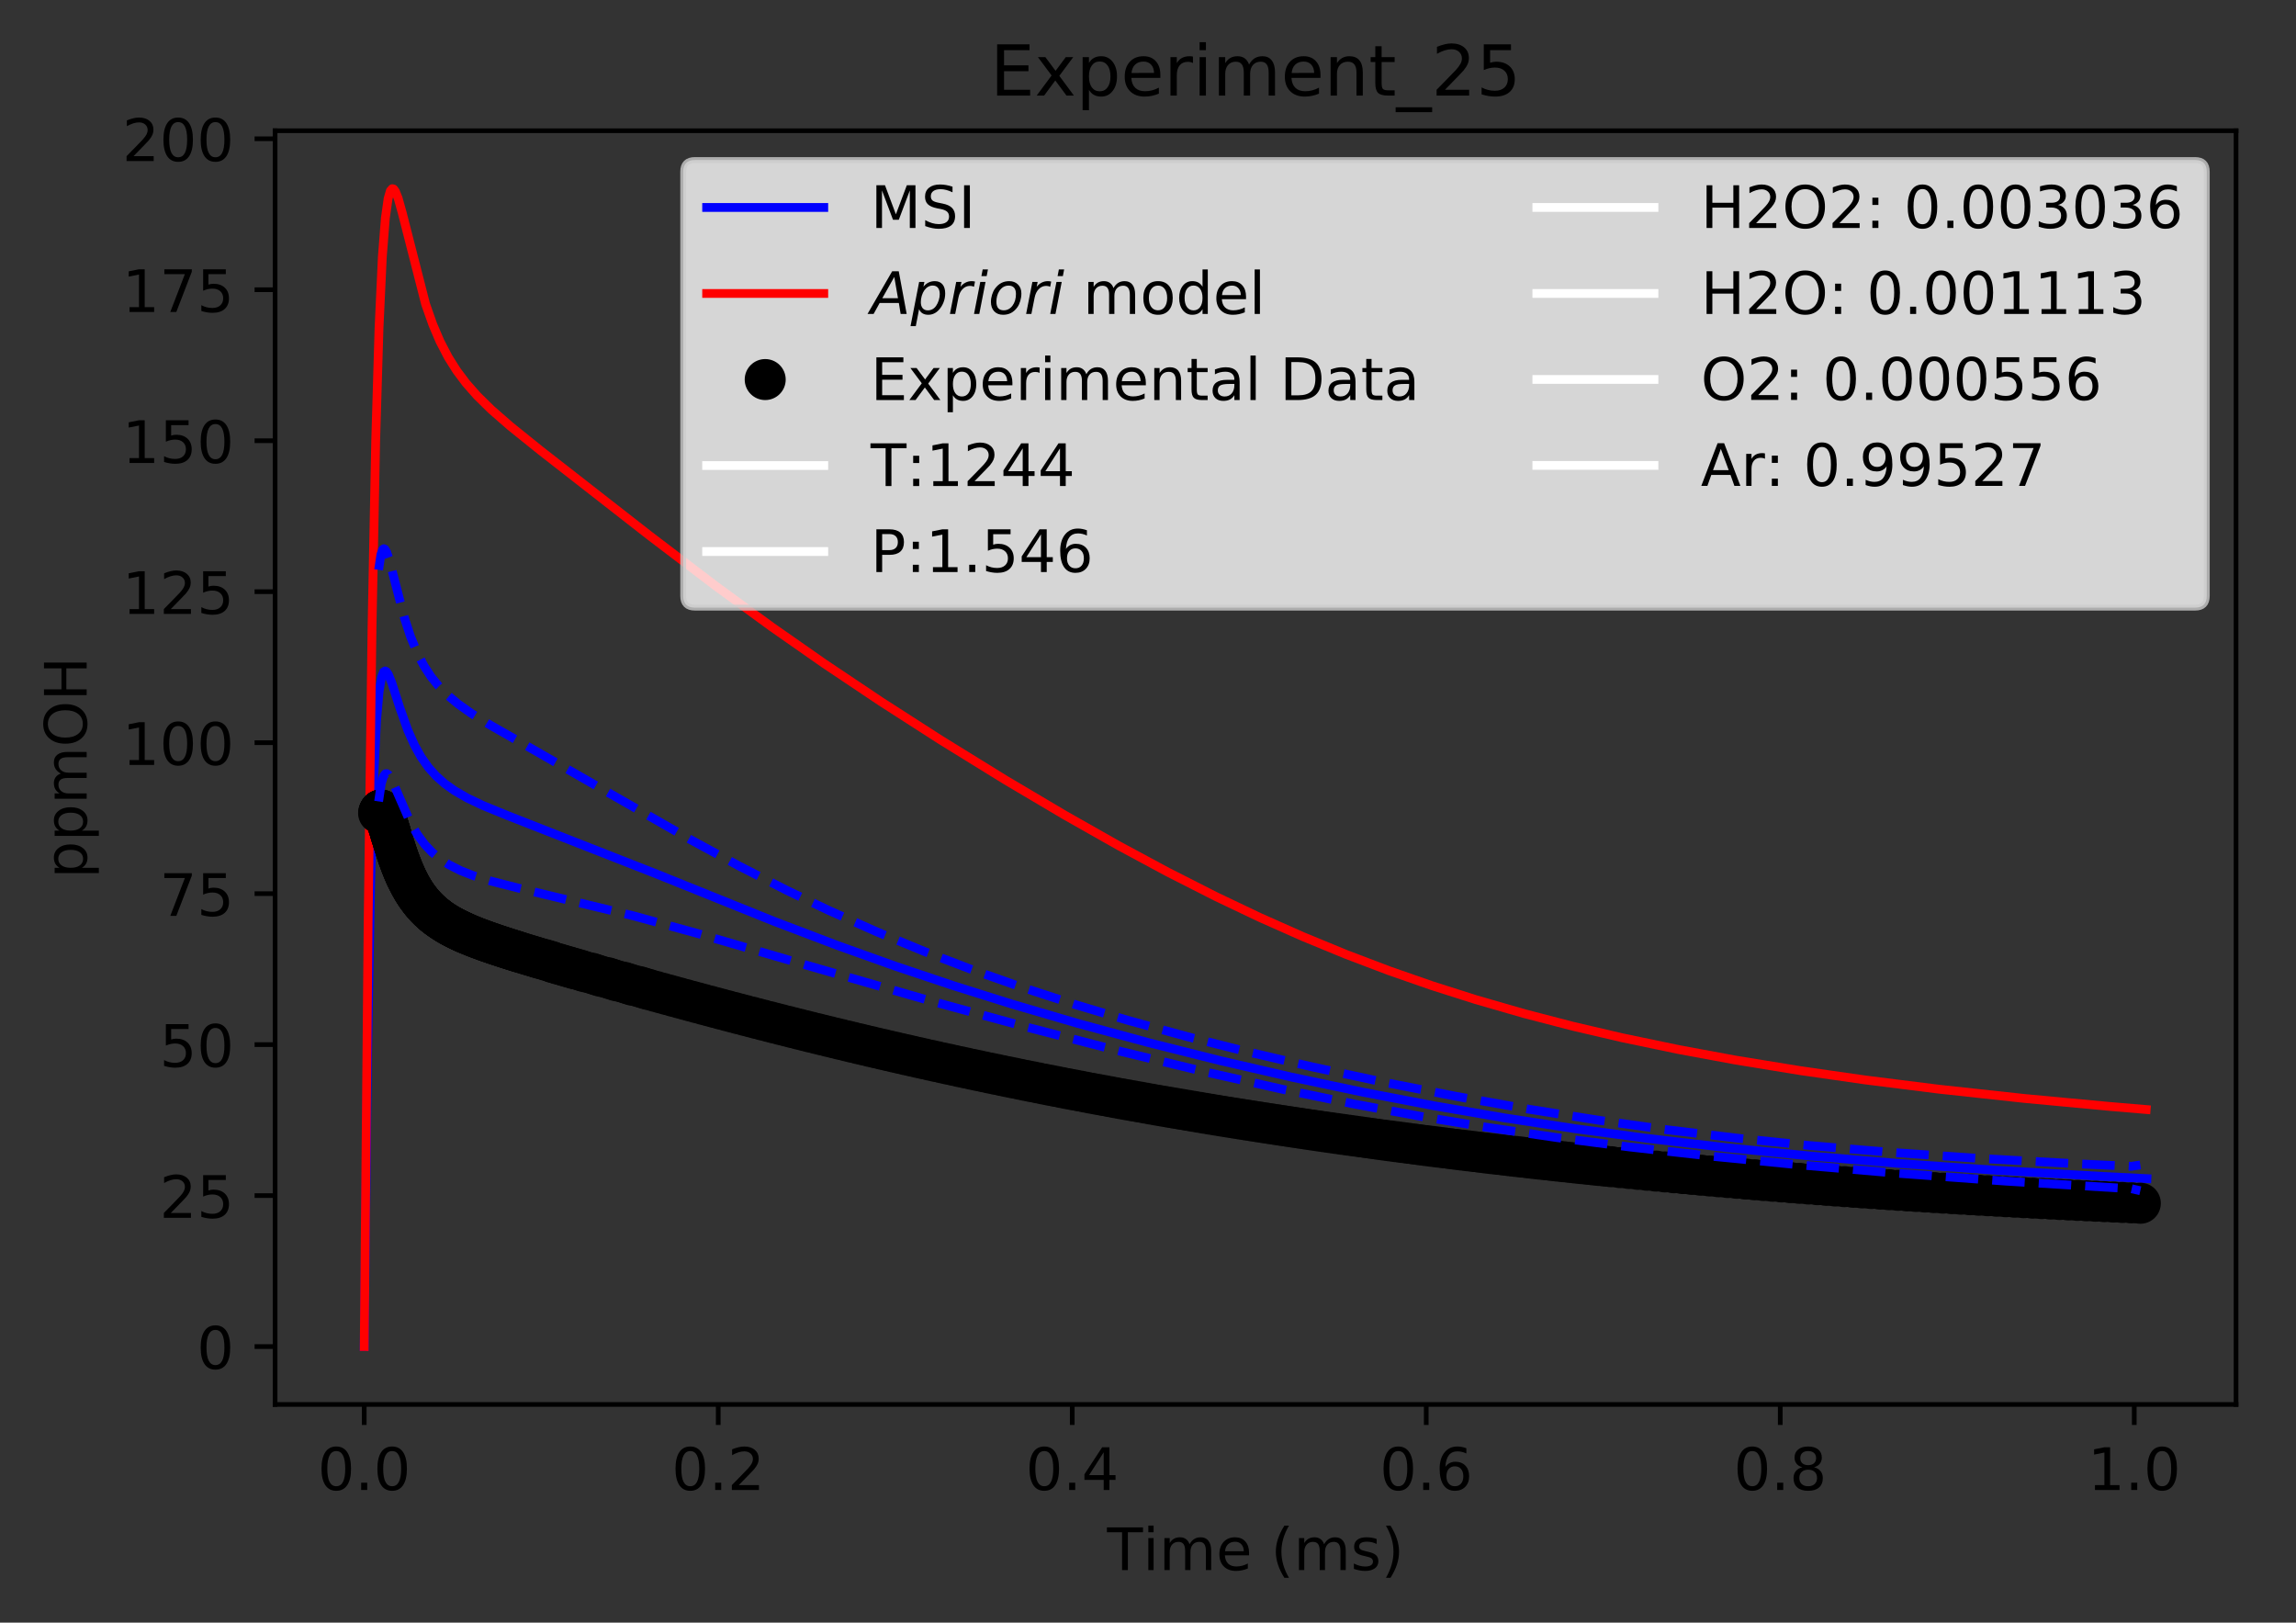 <?xml version="1.0" encoding="utf-8" standalone="no"?>
<!DOCTYPE svg PUBLIC "-//W3C//DTD SVG 1.1//EN"
  "http://www.w3.org/Graphics/SVG/1.1/DTD/svg11.dtd">
<!-- Created with matplotlib (http://matplotlib.org/) -->
<svg height="277pt" version="1.1" viewBox="0 0 392 277" width="392pt" xmlns="http://www.w3.org/2000/svg" xmlns:xlink="http://www.w3.org/1999/xlink">
 <rect x="0" y="0" width="392" height="277" fill="#333333" stroke="none"/>
 <defs>
  <style type="text/css">
*{stroke-linecap:butt;stroke-linejoin:round;}
  </style>
 </defs>
 <g id="figure_1">
  <g id="patch_1">
   <path d="M 0 277.314 
L 392.466 277.314 
L 392.466 0 
L 0 0 
z
" style="fill:none;"/>
  </g>
  <g id="axes_1">
   <g id="patch_2">
    <path d="M 46.966 239.758 
L 381.766 239.758 
L 381.766 22.318 
L 46.966 22.318 
z
" style="fill:none;"/>
   </g>
   <g id="matplotlib.axis_1">
    <g id="xtick_1">
     <g id="line2d_1">
      <defs>
       <path d="M 0 0 
L 0 3.5 
" id="m1914dce4e6" style="stroke:#000000;stroke-width:0.8;"/>
      </defs>
      <g>
       <use style="stroke:#000000;stroke-width:0.8;" x="62.184" xlink:href="#m1914dce4e6" y="239.758"/>
      </g>
     </g>
     <g id="text_1">
      <!-- 0.0 -->
      <defs>
       <path d="M 31.781 66.406 
Q 24.172 66.406 20.328 58.906 
Q 16.5 51.422 16.5 36.375 
Q 16.5 21.391 20.328 13.891 
Q 24.172 6.391 31.781 6.391 
Q 39.453 6.391 43.281 13.891 
Q 47.125 21.391 47.125 36.375 
Q 47.125 51.422 43.281 58.906 
Q 39.453 66.406 31.781 66.406 
z
M 31.781 74.219 
Q 44.047 74.219 50.516 64.516 
Q 56.984 54.828 56.984 36.375 
Q 56.984 17.969 50.516 8.266 
Q 44.047 -1.422 31.781 -1.422 
Q 19.531 -1.422 13.062 8.266 
Q 6.594 17.969 6.594 36.375 
Q 6.594 54.828 13.062 64.516 
Q 19.531 74.219 31.781 74.219 
z
" id="DejaVuSans-30"/>
       <path d="M 10.688 12.406 
L 21 12.406 
L 21 0 
L 10.688 0 
z
" id="DejaVuSans-2e"/>
      </defs>
      <g transform="translate(54.232 254.357)scale(0.1 -0.1)">
       <use xlink:href="#DejaVuSans-30"/>
       <use x="63.623" xlink:href="#DejaVuSans-2e"/>
       <use x="95.41" xlink:href="#DejaVuSans-30"/>
      </g>
     </g>
    </g>
    <g id="xtick_2">
     <g id="line2d_2">
      <g>
       <use style="stroke:#000000;stroke-width:0.8;" x="122.624" xlink:href="#m1914dce4e6" y="239.758"/>
      </g>
     </g>
     <g id="text_2">
      <!-- 0.2 -->
      <defs>
       <path d="M 19.188 8.297 
L 53.609 8.297 
L 53.609 0 
L 7.328 0 
L 7.328 8.297 
Q 12.938 14.109 22.625 23.891 
Q 32.328 33.688 34.812 36.531 
Q 39.547 41.844 41.422 45.531 
Q 43.312 49.219 43.312 52.781 
Q 43.312 58.594 39.234 62.25 
Q 35.156 65.922 28.609 65.922 
Q 23.969 65.922 18.812 64.312 
Q 13.672 62.703 7.812 59.422 
L 7.812 69.391 
Q 13.766 71.781 18.938 73 
Q 24.125 74.219 28.422 74.219 
Q 39.75 74.219 46.484 68.547 
Q 53.219 62.891 53.219 53.422 
Q 53.219 48.922 51.531 44.891 
Q 49.859 40.875 45.406 35.406 
Q 44.188 33.984 37.641 27.219 
Q 31.109 20.453 19.188 8.297 
z
" id="DejaVuSans-32"/>
      </defs>
      <g transform="translate(114.673 254.357)scale(0.1 -0.1)">
       <use xlink:href="#DejaVuSans-30"/>
       <use x="63.623" xlink:href="#DejaVuSans-2e"/>
       <use x="95.41" xlink:href="#DejaVuSans-32"/>
      </g>
     </g>
    </g>
    <g id="xtick_3">
     <g id="line2d_3">
      <g>
       <use style="stroke:#000000;stroke-width:0.8;" x="183.065" xlink:href="#m1914dce4e6" y="239.758"/>
      </g>
     </g>
     <g id="text_3">
      <!-- 0.4 -->
      <defs>
       <path d="M 37.797 64.312 
L 12.891 25.391 
L 37.797 25.391 
z
M 35.203 72.906 
L 47.609 72.906 
L 47.609 25.391 
L 58.016 25.391 
L 58.016 17.188 
L 47.609 17.188 
L 47.609 0 
L 37.797 0 
L 37.797 17.188 
L 4.891 17.188 
L 4.891 26.703 
z
" id="DejaVuSans-34"/>
      </defs>
      <g transform="translate(175.113 254.357)scale(0.1 -0.1)">
       <use xlink:href="#DejaVuSans-30"/>
       <use x="63.623" xlink:href="#DejaVuSans-2e"/>
       <use x="95.41" xlink:href="#DejaVuSans-34"/>
      </g>
     </g>
    </g>
    <g id="xtick_4">
     <g id="line2d_4">
      <g>
       <use style="stroke:#000000;stroke-width:0.8;" x="243.505" xlink:href="#m1914dce4e6" y="239.758"/>
      </g>
     </g>
     <g id="text_4">
      <!-- 0.6 -->
      <defs>
       <path d="M 33.016 40.375 
Q 26.375 40.375 22.484 35.828 
Q 18.609 31.297 18.609 23.391 
Q 18.609 15.531 22.484 10.953 
Q 26.375 6.391 33.016 6.391 
Q 39.656 6.391 43.531 10.953 
Q 47.406 15.531 47.406 23.391 
Q 47.406 31.297 43.531 35.828 
Q 39.656 40.375 33.016 40.375 
z
M 52.594 71.297 
L 52.594 62.312 
Q 48.875 64.062 45.094 64.984 
Q 41.312 65.922 37.594 65.922 
Q 27.828 65.922 22.672 59.328 
Q 17.531 52.734 16.797 39.406 
Q 19.672 43.656 24.016 45.922 
Q 28.375 48.188 33.594 48.188 
Q 44.578 48.188 50.953 41.516 
Q 57.328 34.859 57.328 23.391 
Q 57.328 12.156 50.688 5.359 
Q 44.047 -1.422 33.016 -1.422 
Q 20.359 -1.422 13.672 8.266 
Q 6.984 17.969 6.984 36.375 
Q 6.984 53.656 15.188 63.938 
Q 23.391 74.219 37.203 74.219 
Q 40.922 74.219 44.703 73.484 
Q 48.484 72.75 52.594 71.297 
z
" id="DejaVuSans-36"/>
      </defs>
      <g transform="translate(235.554 254.357)scale(0.1 -0.1)">
       <use xlink:href="#DejaVuSans-30"/>
       <use x="63.623" xlink:href="#DejaVuSans-2e"/>
       <use x="95.41" xlink:href="#DejaVuSans-36"/>
      </g>
     </g>
    </g>
    <g id="xtick_5">
     <g id="line2d_5">
      <g>
       <use style="stroke:#000000;stroke-width:0.8;" x="303.946" xlink:href="#m1914dce4e6" y="239.758"/>
      </g>
     </g>
     <g id="text_5">
      <!-- 0.8 -->
      <defs>
       <path d="M 31.781 34.625 
Q 24.75 34.625 20.719 30.859 
Q 16.703 27.094 16.703 20.516 
Q 16.703 13.922 20.719 10.156 
Q 24.75 6.391 31.781 6.391 
Q 38.812 6.391 42.859 10.172 
Q 46.922 13.969 46.922 20.516 
Q 46.922 27.094 42.891 30.859 
Q 38.875 34.625 31.781 34.625 
z
M 21.922 38.812 
Q 15.578 40.375 12.031 44.719 
Q 8.5 49.078 8.5 55.328 
Q 8.5 64.062 14.719 69.141 
Q 20.953 74.219 31.781 74.219 
Q 42.672 74.219 48.875 69.141 
Q 55.078 64.062 55.078 55.328 
Q 55.078 49.078 51.531 44.719 
Q 48 40.375 41.703 38.812 
Q 48.828 37.156 52.797 32.312 
Q 56.781 27.484 56.781 20.516 
Q 56.781 9.906 50.312 4.234 
Q 43.844 -1.422 31.781 -1.422 
Q 19.734 -1.422 13.25 4.234 
Q 6.781 9.906 6.781 20.516 
Q 6.781 27.484 10.781 32.312 
Q 14.797 37.156 21.922 38.812 
z
M 18.312 54.391 
Q 18.312 48.734 21.844 45.562 
Q 25.391 42.391 31.781 42.391 
Q 38.141 42.391 41.719 45.562 
Q 45.312 48.734 45.312 54.391 
Q 45.312 60.062 41.719 63.234 
Q 38.141 66.406 31.781 66.406 
Q 25.391 66.406 21.844 63.234 
Q 18.312 60.062 18.312 54.391 
z
" id="DejaVuSans-38"/>
      </defs>
      <g transform="translate(295.994 254.357)scale(0.1 -0.1)">
       <use xlink:href="#DejaVuSans-30"/>
       <use x="63.623" xlink:href="#DejaVuSans-2e"/>
       <use x="95.41" xlink:href="#DejaVuSans-38"/>
      </g>
     </g>
    </g>
    <g id="xtick_6">
     <g id="line2d_6">
      <g>
       <use style="stroke:#000000;stroke-width:0.8;" x="364.386" xlink:href="#m1914dce4e6" y="239.758"/>
      </g>
     </g>
     <g id="text_6">
      <!-- 1.0 -->
      <defs>
       <path d="M 12.406 8.297 
L 28.516 8.297 
L 28.516 63.922 
L 10.984 60.406 
L 10.984 69.391 
L 28.422 72.906 
L 38.281 72.906 
L 38.281 8.297 
L 54.391 8.297 
L 54.391 0 
L 12.406 0 
z
" id="DejaVuSans-31"/>
      </defs>
      <g transform="translate(356.434 254.357)scale(0.1 -0.1)">
       <use xlink:href="#DejaVuSans-31"/>
       <use x="63.623" xlink:href="#DejaVuSans-2e"/>
       <use x="95.41" xlink:href="#DejaVuSans-30"/>
      </g>
     </g>
    </g>
    <g id="text_7">
     <!-- Time (ms) -->
     <defs>
      <path d="M -0.297 72.906 
L 61.375 72.906 
L 61.375 64.594 
L 35.5 64.594 
L 35.5 0 
L 25.594 0 
L 25.594 64.594 
L -0.297 64.594 
z
" id="DejaVuSans-54"/>
      <path d="M 9.422 54.688 
L 18.406 54.688 
L 18.406 0 
L 9.422 0 
z
M 9.422 75.984 
L 18.406 75.984 
L 18.406 64.594 
L 9.422 64.594 
z
" id="DejaVuSans-69"/>
      <path d="M 52 44.188 
Q 55.375 50.25 60.062 53.125 
Q 64.75 56 71.094 56 
Q 79.641 56 84.281 50.016 
Q 88.922 44.047 88.922 33.016 
L 88.922 0 
L 79.891 0 
L 79.891 32.719 
Q 79.891 40.578 77.094 44.375 
Q 74.312 48.188 68.609 48.188 
Q 61.625 48.188 57.562 43.547 
Q 53.516 38.922 53.516 30.906 
L 53.516 0 
L 44.484 0 
L 44.484 32.719 
Q 44.484 40.625 41.703 44.406 
Q 38.922 48.188 33.109 48.188 
Q 26.219 48.188 22.156 43.531 
Q 18.109 38.875 18.109 30.906 
L 18.109 0 
L 9.078 0 
L 9.078 54.688 
L 18.109 54.688 
L 18.109 46.188 
Q 21.188 51.219 25.484 53.609 
Q 29.781 56 35.688 56 
Q 41.656 56 45.828 52.969 
Q 50 49.953 52 44.188 
z
" id="DejaVuSans-6d"/>
      <path d="M 56.203 29.594 
L 56.203 25.203 
L 14.891 25.203 
Q 15.484 15.922 20.484 11.062 
Q 25.484 6.203 34.422 6.203 
Q 39.594 6.203 44.453 7.469 
Q 49.312 8.734 54.109 11.281 
L 54.109 2.781 
Q 49.266 0.734 44.188 -0.344 
Q 39.109 -1.422 33.891 -1.422 
Q 20.797 -1.422 13.156 6.188 
Q 5.516 13.812 5.516 26.812 
Q 5.516 40.234 12.766 48.109 
Q 20.016 56 32.328 56 
Q 43.359 56 49.781 48.891 
Q 56.203 41.797 56.203 29.594 
z
M 47.219 32.234 
Q 47.125 39.594 43.094 43.984 
Q 39.062 48.391 32.422 48.391 
Q 24.906 48.391 20.391 44.141 
Q 15.875 39.891 15.188 32.172 
z
" id="DejaVuSans-65"/>
      <path id="DejaVuSans-20"/>
      <path d="M 31 75.875 
Q 24.469 64.656 21.281 53.656 
Q 18.109 42.672 18.109 31.391 
Q 18.109 20.125 21.312 9.062 
Q 24.516 -2 31 -13.188 
L 23.188 -13.188 
Q 15.875 -1.703 12.234 9.375 
Q 8.594 20.453 8.594 31.391 
Q 8.594 42.281 12.203 53.312 
Q 15.828 64.359 23.188 75.875 
z
" id="DejaVuSans-28"/>
      <path d="M 44.281 53.078 
L 44.281 44.578 
Q 40.484 46.531 36.375 47.5 
Q 32.281 48.484 27.875 48.484 
Q 21.188 48.484 17.844 46.438 
Q 14.5 44.391 14.5 40.281 
Q 14.5 37.156 16.891 35.375 
Q 19.281 33.594 26.516 31.984 
L 29.594 31.297 
Q 39.156 29.25 43.188 25.516 
Q 47.219 21.781 47.219 15.094 
Q 47.219 7.469 41.188 3.016 
Q 35.156 -1.422 24.609 -1.422 
Q 20.219 -1.422 15.453 -0.562 
Q 10.688 0.297 5.422 2 
L 5.422 11.281 
Q 10.406 8.688 15.234 7.391 
Q 20.062 6.109 24.812 6.109 
Q 31.156 6.109 34.562 8.281 
Q 37.984 10.453 37.984 14.406 
Q 37.984 18.062 35.516 20.016 
Q 33.062 21.969 24.703 23.781 
L 21.578 24.516 
Q 13.234 26.266 9.516 29.906 
Q 5.812 33.547 5.812 39.891 
Q 5.812 47.609 11.281 51.797 
Q 16.75 56 26.812 56 
Q 31.781 56 36.172 55.266 
Q 40.578 54.547 44.281 53.078 
z
" id="DejaVuSans-73"/>
      <path d="M 8.016 75.875 
L 15.828 75.875 
Q 23.141 64.359 26.781 53.312 
Q 30.422 42.281 30.422 31.391 
Q 30.422 20.453 26.781 9.375 
Q 23.141 -1.703 15.828 -13.188 
L 8.016 -13.188 
Q 14.5 -2 17.703 9.062 
Q 20.906 20.125 20.906 31.391 
Q 20.906 42.672 17.703 53.656 
Q 14.5 64.656 8.016 75.875 
z
" id="DejaVuSans-29"/>
     </defs>
     <g transform="translate(189.012 268.035)scale(0.1 -0.1)">
      <use xlink:href="#DejaVuSans-54"/>
      <use x="61.037" xlink:href="#DejaVuSans-69"/>
      <use x="88.82" xlink:href="#DejaVuSans-6d"/>
      <use x="186.232" xlink:href="#DejaVuSans-65"/>
      <use x="247.756" xlink:href="#DejaVuSans-20"/>
      <use x="279.543" xlink:href="#DejaVuSans-28"/>
      <use x="318.557" xlink:href="#DejaVuSans-6d"/>
      <use x="415.969" xlink:href="#DejaVuSans-73"/>
      <use x="468.068" xlink:href="#DejaVuSans-29"/>
     </g>
    </g>
   </g>
   <g id="matplotlib.axis_2">
    <g id="ytick_1">
     <g id="line2d_7">
      <defs>
       <path d="M 0 0 
L -3.5 0 
" id="m95a394b8a5" style="stroke:#000000;stroke-width:0.8;"/>
      </defs>
      <g>
       <use style="stroke:#000000;stroke-width:0.8;" x="46.966" xlink:href="#m95a394b8a5" y="229.874"/>
      </g>
     </g>
     <g id="text_8">
      <!-- 0 -->
      <g transform="translate(33.603 233.674)scale(0.1 -0.1)">
       <use xlink:href="#DejaVuSans-30"/>
      </g>
     </g>
    </g>
    <g id="ytick_2">
     <g id="line2d_8">
      <g>
       <use style="stroke:#000000;stroke-width:0.8;" x="46.966" xlink:href="#m95a394b8a5" y="204.101"/>
      </g>
     </g>
     <g id="text_9">
      <!-- 25 -->
      <defs>
       <path d="M 10.797 72.906 
L 49.516 72.906 
L 49.516 64.594 
L 19.828 64.594 
L 19.828 46.734 
Q 21.969 47.469 24.109 47.828 
Q 26.266 48.188 28.422 48.188 
Q 40.625 48.188 47.75 41.5 
Q 54.891 34.812 54.891 23.391 
Q 54.891 11.625 47.562 5.094 
Q 40.234 -1.422 26.906 -1.422 
Q 22.312 -1.422 17.547 -0.641 
Q 12.797 0.141 7.719 1.703 
L 7.719 11.625 
Q 12.109 9.234 16.797 8.062 
Q 21.484 6.891 26.703 6.891 
Q 35.156 6.891 40.078 11.328 
Q 45.016 15.766 45.016 23.391 
Q 45.016 31 40.078 35.438 
Q 35.156 39.891 26.703 39.891 
Q 22.75 39.891 18.812 39.016 
Q 14.891 38.141 10.797 36.281 
z
" id="DejaVuSans-35"/>
      </defs>
      <g transform="translate(27.241 207.9)scale(0.1 -0.1)">
       <use xlink:href="#DejaVuSans-32"/>
       <use x="63.623" xlink:href="#DejaVuSans-35"/>
      </g>
     </g>
    </g>
    <g id="ytick_3">
     <g id="line2d_9">
      <g>
       <use style="stroke:#000000;stroke-width:0.8;" x="46.966" xlink:href="#m95a394b8a5" y="178.328"/>
      </g>
     </g>
     <g id="text_10">
      <!-- 50 -->
      <g transform="translate(27.241 182.127)scale(0.1 -0.1)">
       <use xlink:href="#DejaVuSans-35"/>
       <use x="63.623" xlink:href="#DejaVuSans-30"/>
      </g>
     </g>
    </g>
    <g id="ytick_4">
     <g id="line2d_10">
      <g>
       <use style="stroke:#000000;stroke-width:0.8;" x="46.966" xlink:href="#m95a394b8a5" y="152.555"/>
      </g>
     </g>
     <g id="text_11">
      <!-- 75 -->
      <defs>
       <path d="M 8.203 72.906 
L 55.078 72.906 
L 55.078 68.703 
L 28.609 0 
L 18.312 0 
L 43.219 64.594 
L 8.203 64.594 
z
" id="DejaVuSans-37"/>
      </defs>
      <g transform="translate(27.241 156.354)scale(0.1 -0.1)">
       <use xlink:href="#DejaVuSans-37"/>
       <use x="63.623" xlink:href="#DejaVuSans-35"/>
      </g>
     </g>
    </g>
    <g id="ytick_5">
     <g id="line2d_11">
      <g>
       <use style="stroke:#000000;stroke-width:0.8;" x="46.966" xlink:href="#m95a394b8a5" y="126.781"/>
      </g>
     </g>
     <g id="text_12">
      <!-- 100 -->
      <g transform="translate(20.878 130.58)scale(0.1 -0.1)">
       <use xlink:href="#DejaVuSans-31"/>
       <use x="63.623" xlink:href="#DejaVuSans-30"/>
       <use x="127.246" xlink:href="#DejaVuSans-30"/>
      </g>
     </g>
    </g>
    <g id="ytick_6">
     <g id="line2d_12">
      <g>
       <use style="stroke:#000000;stroke-width:0.8;" x="46.966" xlink:href="#m95a394b8a5" y="101.008"/>
      </g>
     </g>
     <g id="text_13">
      <!-- 125 -->
      <g transform="translate(20.878 104.807)scale(0.1 -0.1)">
       <use xlink:href="#DejaVuSans-31"/>
       <use x="63.623" xlink:href="#DejaVuSans-32"/>
       <use x="127.246" xlink:href="#DejaVuSans-35"/>
      </g>
     </g>
    </g>
    <g id="ytick_7">
     <g id="line2d_13">
      <g>
       <use style="stroke:#000000;stroke-width:0.8;" x="46.966" xlink:href="#m95a394b8a5" y="75.235"/>
      </g>
     </g>
     <g id="text_14">
      <!-- 150 -->
      <g transform="translate(20.878 79.034)scale(0.1 -0.1)">
       <use xlink:href="#DejaVuSans-31"/>
       <use x="63.623" xlink:href="#DejaVuSans-35"/>
       <use x="127.246" xlink:href="#DejaVuSans-30"/>
      </g>
     </g>
    </g>
    <g id="ytick_8">
     <g id="line2d_14">
      <g>
       <use style="stroke:#000000;stroke-width:0.8;" x="46.966" xlink:href="#m95a394b8a5" y="49.461"/>
      </g>
     </g>
     <g id="text_15">
      <!-- 175 -->
      <g transform="translate(20.878 53.261)scale(0.1 -0.1)">
       <use xlink:href="#DejaVuSans-31"/>
       <use x="63.623" xlink:href="#DejaVuSans-37"/>
       <use x="127.246" xlink:href="#DejaVuSans-35"/>
      </g>
     </g>
    </g>
    <g id="ytick_9">
     <g id="line2d_15">
      <g>
       <use style="stroke:#000000;stroke-width:0.8;" x="46.966" xlink:href="#m95a394b8a5" y="23.688"/>
      </g>
     </g>
     <g id="text_16">
      <!-- 200 -->
      <g transform="translate(20.878 27.487)scale(0.1 -0.1)">
       <use xlink:href="#DejaVuSans-32"/>
       <use x="63.623" xlink:href="#DejaVuSans-30"/>
       <use x="127.246" xlink:href="#DejaVuSans-30"/>
      </g>
     </g>
    </g>
    <g id="text_17">
     <!-- ppmOH -->
     <defs>
      <path d="M 18.109 8.203 
L 18.109 -20.797 
L 9.078 -20.797 
L 9.078 54.688 
L 18.109 54.688 
L 18.109 46.391 
Q 20.953 51.266 25.266 53.625 
Q 29.594 56 35.594 56 
Q 45.562 56 51.781 48.094 
Q 58.016 40.188 58.016 27.297 
Q 58.016 14.406 51.781 6.484 
Q 45.562 -1.422 35.594 -1.422 
Q 29.594 -1.422 25.266 0.953 
Q 20.953 3.328 18.109 8.203 
z
M 48.688 27.297 
Q 48.688 37.203 44.609 42.844 
Q 40.531 48.484 33.406 48.484 
Q 26.266 48.484 22.188 42.844 
Q 18.109 37.203 18.109 27.297 
Q 18.109 17.391 22.188 11.75 
Q 26.266 6.109 33.406 6.109 
Q 40.531 6.109 44.609 11.75 
Q 48.688 17.391 48.688 27.297 
z
" id="DejaVuSans-70"/>
      <path d="M 39.406 66.219 
Q 28.656 66.219 22.328 58.203 
Q 16.016 50.203 16.016 36.375 
Q 16.016 22.609 22.328 14.594 
Q 28.656 6.594 39.406 6.594 
Q 50.141 6.594 56.422 14.594 
Q 62.703 22.609 62.703 36.375 
Q 62.703 50.203 56.422 58.203 
Q 50.141 66.219 39.406 66.219 
z
M 39.406 74.219 
Q 54.734 74.219 63.906 63.938 
Q 73.094 53.656 73.094 36.375 
Q 73.094 19.141 63.906 8.859 
Q 54.734 -1.422 39.406 -1.422 
Q 24.031 -1.422 14.812 8.828 
Q 5.609 19.094 5.609 36.375 
Q 5.609 53.656 14.812 63.938 
Q 24.031 74.219 39.406 74.219 
z
" id="DejaVuSans-4f"/>
      <path d="M 9.812 72.906 
L 19.672 72.906 
L 19.672 43.016 
L 55.516 43.016 
L 55.516 72.906 
L 65.375 72.906 
L 65.375 0 
L 55.516 0 
L 55.516 34.719 
L 19.672 34.719 
L 19.672 0 
L 9.812 0 
z
" id="DejaVuSans-48"/>
     </defs>
     <g transform="translate(14.798 149.953)rotate(-90)scale(0.1 -0.1)">
      <use xlink:href="#DejaVuSans-70"/>
      <use x="63.477" xlink:href="#DejaVuSans-70"/>
      <use x="126.953" xlink:href="#DejaVuSans-6d"/>
      <use x="224.365" xlink:href="#DejaVuSans-4f"/>
      <use x="303.076" xlink:href="#DejaVuSans-48"/>
     </g>
    </g>
   </g>
   <g id="line2d_16">
    <path clip-path="url(#p52a4975301)" d="M 62.184 229.874 
L 62.736 180.923 
L 63.281 150.544 
L 63.783 133.301 
L 64.285 123.074 
L 64.72 118.091 
L 65.136 115.602 
L 65.483 114.709 
L 65.761 114.539 
L 65.969 114.649 
L 66.316 115.159 
L 66.871 116.515 
L 68.261 120.823 
L 69.624 124.653 
L 70.778 127.242 
L 71.884 129.22 
L 73.15 131.013 
L 74.416 132.432 
L 75.928 133.781 
L 77.607 134.981 
L 79.767 136.228 
L 82.423 137.495 
L 86.644 139.223 
L 112.292 149.282 
L 132.286 157.338 
L 143.019 161.415 
L 152.918 164.958 
L 162.817 168.282 
L 172.716 171.396 
L 184.03 174.715 
L 196.131 178.004 
L 208.291 181.057 
L 220.451 183.865 
L 232.611 186.434 
L 244.77 188.761 
L 256.93 190.849 
L 269.09 192.705 
L 281.261 194.341 
L 294.965 195.939 
L 308.669 197.306 
L 323.896 198.592 
L 340.646 199.769 
L 358.918 200.825 
L 366.547 201.208 
L 366.547 201.208 
" style="fill:none;stroke:#0000ff;stroke-linecap:square;stroke-width:1.5;"/>
   </g>
   <g id="line2d_17">
    <path clip-path="url(#p52a4975301)" d="M 62.184 229.874 
L 62.85 157.474 
L 63.52 106.91 
L 64.141 75.282 
L 64.709 56.057 
L 65.278 43.834 
L 65.796 37.199 
L 66.263 33.897 
L 66.651 32.57 
L 66.962 32.212 
L 67.195 32.265 
L 67.506 32.676 
L 67.973 33.835 
L 68.672 36.331 
L 72.659 51.904 
L 73.893 55.402 
L 75.128 58.29 
L 76.54 61.001 
L 77.962 63.259 
L 79.58 65.418 
L 81.468 67.561 
L 83.896 69.944 
L 87.134 72.766 
L 92.257 76.891 
L 110.889 91.428 
L 122.19 100.031 
L 131.752 107.015 
L 140.7 113.272 
L 150.417 119.781 
L 160.572 126.309 
L 171.649 133.149 
L 181.804 139.163 
L 191.035 144.39 
L 199.344 148.863 
L 207.652 153.083 
L 215.037 156.599 
L 222.422 159.882 
L 229.807 162.924 
L 237.192 165.728 
L 244.578 168.299 
L 251.963 170.648 
L 260.271 173.046 
L 268.589 175.206 
L 276.911 177.15 
L 286.621 179.176 
L 296.33 180.971 
L 307.427 182.78 
L 318.523 184.369 
L 331.011 185.935 
L 345.591 187.516 
L 360.171 188.88 
L 366.42 189.409 
L 366.42 189.409 
" style="fill:none;stroke:#ff0000;stroke-linecap:square;stroke-width:1.5;"/>
   </g>
   <g id="line2d_18">
    <defs>
     <path d="M 0 3 
C 0.796 3 1.559 2.684 2.121 2.121 
C 2.684 1.559 3 0.796 3 0 
C 3 -0.796 2.684 -1.559 2.121 -2.121 
C 1.559 -2.684 0.796 -3 0 -3 
C -0.796 -3 -1.559 -2.684 -2.121 -2.121 
C -2.684 -1.559 -3 -0.796 -3 0 
C -3 0.796 -2.684 1.559 -2.121 2.121 
C -1.559 2.684 -0.796 3 0 3 
z
" id="m5a8717317e" style="stroke:#000000;"/>
    </defs>
    <g clip-path="url(#p52a4975301)">
     <use style="stroke:#000000;" x="64.641" xlink:href="#m5a8717317e" y="138.798"/>
     <use style="stroke:#000000;" x="64.695" xlink:href="#m5a8717317e" y="138.649"/>
     <use style="stroke:#000000;" x="64.753" xlink:href="#m5a8717317e" y="138.528"/>
     <use style="stroke:#000000;" x="64.81" xlink:href="#m5a8717317e" y="138.433"/>
     <use style="stroke:#000000;" x="64.864" xlink:href="#m5a8717317e" y="138.362"/>
     <use style="stroke:#000000;" x="64.922" xlink:href="#m5a8717317e" y="138.313"/>
     <use style="stroke:#000000;" x="64.979" xlink:href="#m5a8717317e" y="138.286"/>
     <use style="stroke:#000000;" x="65.034" xlink:href="#m5a8717317e" y="138.278"/>
     <use style="stroke:#000000;" x="65.091" xlink:href="#m5a8717317e" y="138.288"/>
     <use style="stroke:#000000;" x="65.148" xlink:href="#m5a8717317e" y="138.314"/>
     <use style="stroke:#000000;" x="65.203" xlink:href="#m5a8717317e" y="138.357"/>
     <use style="stroke:#000000;" x="65.266" xlink:href="#m5a8717317e" y="138.413"/>
     <use style="stroke:#000000;" x="65.327" xlink:href="#m5a8717317e" y="138.483"/>
     <use style="stroke:#000000;" x="65.387" xlink:href="#m5a8717317e" y="138.565"/>
     <use style="stroke:#000000;" x="65.417" xlink:href="#m5a8717317e" y="138.659"/>
     <use style="stroke:#000000;" x="65.478" xlink:href="#m5a8717317e" y="138.763"/>
     <use style="stroke:#000000;" x="65.538" xlink:href="#m5a8717317e" y="138.876"/>
     <use style="stroke:#000000;" x="65.599" xlink:href="#m5a8717317e" y="138.998"/>
     <use style="stroke:#000000;" x="65.659" xlink:href="#m5a8717317e" y="139.128"/>
     <use style="stroke:#000000;" x="65.72" xlink:href="#m5a8717317e" y="139.265"/>
     <use style="stroke:#000000;" x="65.78" xlink:href="#m5a8717317e" y="139.408"/>
     <use style="stroke:#000000;" x="65.81" xlink:href="#m5a8717317e" y="139.558"/>
     <use style="stroke:#000000;" x="65.871" xlink:href="#m5a8717317e" y="139.713"/>
     <use style="stroke:#000000;" x="65.931" xlink:href="#m5a8717317e" y="139.873"/>
     <use style="stroke:#000000;" x="65.992" xlink:href="#m5a8717317e" y="140.037"/>
     <use style="stroke:#000000;" x="66.052" xlink:href="#m5a8717317e" y="140.205"/>
     <use style="stroke:#000000;" x="66.112" xlink:href="#m5a8717317e" y="140.376"/>
     <use style="stroke:#000000;" x="66.173" xlink:href="#m5a8717317e" y="140.55"/>
     <use style="stroke:#000000;" x="66.233" xlink:href="#m5a8717317e" y="140.727"/>
     <use style="stroke:#000000;" x="66.264" xlink:href="#m5a8717317e" y="140.906"/>
     <use style="stroke:#000000;" x="66.324" xlink:href="#m5a8717317e" y="141.087"/>
     <use style="stroke:#000000;" x="66.384" xlink:href="#m5a8717317e" y="141.27"/>
     <use style="stroke:#000000;" x="66.445" xlink:href="#m5a8717317e" y="141.454"/>
     <use style="stroke:#000000;" x="66.505" xlink:href="#m5a8717317e" y="141.639"/>
     <use style="stroke:#000000;" x="66.566" xlink:href="#m5a8717317e" y="141.825"/>
     <use style="stroke:#000000;" x="66.626" xlink:href="#m5a8717317e" y="142.011"/>
     <use style="stroke:#000000;" x="66.656" xlink:href="#m5a8717317e" y="142.198"/>
     <use style="stroke:#000000;" x="66.717" xlink:href="#m5a8717317e" y="142.384"/>
     <use style="stroke:#000000;" x="66.777" xlink:href="#m5a8717317e" y="142.571"/>
     <use style="stroke:#000000;" x="66.838" xlink:href="#m5a8717317e" y="142.758"/>
     <use style="stroke:#000000;" x="66.898" xlink:href="#m5a8717317e" y="142.944"/>
     <use style="stroke:#000000;" x="66.959" xlink:href="#m5a8717317e" y="143.129"/>
     <use style="stroke:#000000;" x="67.019" xlink:href="#m5a8717317e" y="143.315"/>
     <use style="stroke:#000000;" x="67.079" xlink:href="#m5a8717317e" y="143.499"/>
     <use style="stroke:#000000;" x="67.14" xlink:href="#m5a8717317e" y="143.774"/>
     <use style="stroke:#000000;" x="67.231" xlink:href="#m5a8717317e" y="144.047"/>
     <use style="stroke:#000000;" x="67.321" xlink:href="#m5a8717317e" y="144.317"/>
     <use style="stroke:#000000;" x="67.412" xlink:href="#m5a8717317e" y="144.585"/>
     <use style="stroke:#000000;" x="67.503" xlink:href="#m5a8717317e" y="144.849"/>
     <use style="stroke:#000000;" x="67.563" xlink:href="#m5a8717317e" y="145.11"/>
     <use style="stroke:#000000;" x="67.654" xlink:href="#m5a8717317e" y="145.368"/>
     <use style="stroke:#000000;" x="67.744" xlink:href="#m5a8717317e" y="145.623"/>
     <use style="stroke:#000000;" x="67.835" xlink:href="#m5a8717317e" y="145.873"/>
     <use style="stroke:#000000;" x="67.926" xlink:href="#m5a8717317e" y="146.12"/>
     <use style="stroke:#000000;" x="67.986" xlink:href="#m5a8717317e" y="146.363"/>
     <use style="stroke:#000000;" x="68.077" xlink:href="#m5a8717317e" y="146.603"/>
     <use style="stroke:#000000;" x="68.167" xlink:href="#m5a8717317e" y="146.838"/>
     <use style="stroke:#000000;" x="68.258" xlink:href="#m5a8717317e" y="147.07"/>
     <use style="stroke:#000000;" x="68.349" xlink:href="#m5a8717317e" y="147.298"/>
     <use style="stroke:#000000;" x="68.409" xlink:href="#m5a8717317e" y="147.522"/>
     <use style="stroke:#000000;" x="68.5" xlink:href="#m5a8717317e" y="147.741"/>
     <use style="stroke:#000000;" x="68.59" xlink:href="#m5a8717317e" y="147.958"/>
     <use style="stroke:#000000;" x="68.681" xlink:href="#m5a8717317e" y="148.17"/>
     <use style="stroke:#000000;" x="68.772" xlink:href="#m5a8717317e" y="148.378"/>
     <use style="stroke:#000000;" x="68.832" xlink:href="#m5a8717317e" y="148.583"/>
     <use style="stroke:#000000;" x="68.923" xlink:href="#m5a8717317e" y="148.784"/>
     <use style="stroke:#000000;" x="69.014" xlink:href="#m5a8717317e" y="148.981"/>
     <use style="stroke:#000000;" x="69.104" xlink:href="#m5a8717317e" y="149.175"/>
     <use style="stroke:#000000;" x="69.195" xlink:href="#m5a8717317e" y="149.365"/>
     <use style="stroke:#000000;" x="69.255" xlink:href="#m5a8717317e" y="149.552"/>
     <use style="stroke:#000000;" x="69.346" xlink:href="#m5a8717317e" y="149.735"/>
     <use style="stroke:#000000;" x="69.437" xlink:href="#m5a8717317e" y="149.914"/>
     <use style="stroke:#000000;" x="69.558" xlink:href="#m5a8717317e" y="150.181"/>
     <use style="stroke:#000000;" x="69.709" xlink:href="#m5a8717317e" y="150.441"/>
     <use style="stroke:#000000;" x="69.83" xlink:href="#m5a8717317e" y="150.693"/>
     <use style="stroke:#000000;" x="69.95" xlink:href="#m5a8717317e" y="150.938"/>
     <use style="stroke:#000000;" x="70.071" xlink:href="#m5a8717317e" y="151.176"/>
     <use style="stroke:#000000;" x="70.222" xlink:href="#m5a8717317e" y="151.407"/>
     <use style="stroke:#000000;" x="70.343" xlink:href="#m5a8717317e" y="151.632"/>
     <use style="stroke:#000000;" x="70.464" xlink:href="#m5a8717317e" y="151.85"/>
     <use style="stroke:#000000;" x="70.585" xlink:href="#m5a8717317e" y="152.063"/>
     <use style="stroke:#000000;" x="70.736" xlink:href="#m5a8717317e" y="152.27"/>
     <use style="stroke:#000000;" x="70.857" xlink:href="#m5a8717317e" y="152.471"/>
     <use style="stroke:#000000;" x="70.978" xlink:href="#m5a8717317e" y="152.666"/>
     <use style="stroke:#000000;" x="71.099" xlink:href="#m5a8717317e" y="152.857"/>
     <use style="stroke:#000000;" x="71.25" xlink:href="#m5a8717317e" y="153.042"/>
     <use style="stroke:#000000;" x="71.371" xlink:href="#m5a8717317e" y="153.222"/>
     <use style="stroke:#000000;" x="71.492" xlink:href="#m5a8717317e" y="153.397"/>
     <use style="stroke:#000000;" x="71.643" xlink:href="#m5a8717317e" y="153.568"/>
     <use style="stroke:#000000;" x="71.764" xlink:href="#m5a8717317e" y="153.735"/>
     <use style="stroke:#000000;" x="71.884" xlink:href="#m5a8717317e" y="153.897"/>
     <use style="stroke:#000000;" x="72.005" xlink:href="#m5a8717317e" y="154.055"/>
     <use style="stroke:#000000;" x="72.156" xlink:href="#m5a8717317e" y="154.209"/>
     <use style="stroke:#000000;" x="72.277" xlink:href="#m5a8717317e" y="154.359"/>
     <use style="stroke:#000000;" x="72.398" xlink:href="#m5a8717317e" y="154.505"/>
     <use style="stroke:#000000;" x="72.519" xlink:href="#m5a8717317e" y="154.648"/>
     <use style="stroke:#000000;" x="72.67" xlink:href="#m5a8717317e" y="154.788"/>
     <use style="stroke:#000000;" x="72.791" xlink:href="#m5a8717317e" y="154.924"/>
     <use style="stroke:#000000;" x="72.912" xlink:href="#m5a8717317e" y="155.056"/>
     <use style="stroke:#000000;" x="73.033" xlink:href="#m5a8717317e" y="155.186"/>
     <use style="stroke:#000000;" x="73.184" xlink:href="#m5a8717317e" y="155.313"/>
     <use style="stroke:#000000;" x="73.305" xlink:href="#m5a8717317e" y="155.436"/>
     <use style="stroke:#000000;" x="73.426" xlink:href="#m5a8717317e" y="155.557"/>
     <use style="stroke:#000000;" x="73.577" xlink:href="#m5a8717317e" y="155.675"/>
     <use style="stroke:#000000;" x="73.698" xlink:href="#m5a8717317e" y="155.791"/>
     <use style="stroke:#000000;" x="73.819" xlink:href="#m5a8717317e" y="155.904"/>
     <use style="stroke:#000000;" x="73.939" xlink:href="#m5a8717317e" y="156.015"/>
     <use style="stroke:#000000;" x="74.091" xlink:href="#m5a8717317e" y="156.123"/>
     <use style="stroke:#000000;" x="74.211" xlink:href="#m5a8717317e" y="156.229"/>
     <use style="stroke:#000000;" x="74.332" xlink:href="#m5a8717317e" y="156.333"/>
     <use style="stroke:#000000;" x="74.453" xlink:href="#m5a8717317e" y="156.434"/>
     <use style="stroke:#000000;" x="74.604" xlink:href="#m5a8717317e" y="156.534"/>
     <use style="stroke:#000000;" x="74.725" xlink:href="#m5a8717317e" y="156.632"/>
     <use style="stroke:#000000;" x="74.907" xlink:href="#m5a8717317e" y="156.776"/>
     <use style="stroke:#000000;" x="75.118" xlink:href="#m5a8717317e" y="156.916"/>
     <use style="stroke:#000000;" x="75.299" xlink:href="#m5a8717317e" y="157.052"/>
     <use style="stroke:#000000;" x="75.511" xlink:href="#m5a8717317e" y="157.184"/>
     <use style="stroke:#000000;" x="75.692" xlink:href="#m5a8717317e" y="157.313"/>
     <use style="stroke:#000000;" x="75.904" xlink:href="#m5a8717317e" y="157.439"/>
     <use style="stroke:#000000;" x="76.085" xlink:href="#m5a8717317e" y="157.561"/>
     <use style="stroke:#000000;" x="76.297" xlink:href="#m5a8717317e" y="157.68"/>
     <use style="stroke:#000000;" x="76.478" xlink:href="#m5a8717317e" y="157.796"/>
     <use style="stroke:#000000;" x="76.659" xlink:href="#m5a8717317e" y="157.91"/>
     <use style="stroke:#000000;" x="76.871" xlink:href="#m5a8717317e" y="158.02"/>
     <use style="stroke:#000000;" x="77.052" xlink:href="#m5a8717317e" y="158.129"/>
     <use style="stroke:#000000;" x="77.264" xlink:href="#m5a8717317e" y="158.235"/>
     <use style="stroke:#000000;" x="77.445" xlink:href="#m5a8717317e" y="158.338"/>
     <use style="stroke:#000000;" x="77.657" xlink:href="#m5a8717317e" y="158.44"/>
     <use style="stroke:#000000;" x="77.838" xlink:href="#m5a8717317e" y="158.539"/>
     <use style="stroke:#000000;" x="78.049" xlink:href="#m5a8717317e" y="158.637"/>
     <use style="stroke:#000000;" x="78.231" xlink:href="#m5a8717317e" y="158.733"/>
     <use style="stroke:#000000;" x="78.442" xlink:href="#m5a8717317e" y="158.827"/>
     <use style="stroke:#000000;" x="78.624" xlink:href="#m5a8717317e" y="158.919"/>
     <use style="stroke:#000000;" x="78.835" xlink:href="#m5a8717317e" y="159.009"/>
     <use style="stroke:#000000;" x="79.016" xlink:href="#m5a8717317e" y="159.099"/>
     <use style="stroke:#000000;" x="79.198" xlink:href="#m5a8717317e" y="159.186"/>
     <use style="stroke:#000000;" x="79.409" xlink:href="#m5a8717317e" y="159.273"/>
     <use style="stroke:#000000;" x="79.591" xlink:href="#m5a8717317e" y="159.358"/>
     <use style="stroke:#000000;" x="79.893" xlink:href="#m5a8717317e" y="159.485"/>
     <use style="stroke:#000000;" x="80.195" xlink:href="#m5a8717317e" y="159.609"/>
     <use style="stroke:#000000;" x="80.497" xlink:href="#m5a8717317e" y="159.731"/>
     <use style="stroke:#000000;" x="80.799" xlink:href="#m5a8717317e" y="159.851"/>
     <use style="stroke:#000000;" x="81.071" xlink:href="#m5a8717317e" y="159.968"/>
     <use style="stroke:#000000;" x="81.374" xlink:href="#m5a8717317e" y="160.083"/>
     <use style="stroke:#000000;" x="81.676" xlink:href="#m5a8717317e" y="160.197"/>
     <use style="stroke:#000000;" x="81.978" xlink:href="#m5a8717317e" y="160.309"/>
     <use style="stroke:#000000;" x="82.28" xlink:href="#m5a8717317e" y="160.419"/>
     <use style="stroke:#000000;" x="82.582" xlink:href="#m5a8717317e" y="160.527"/>
     <use style="stroke:#000000;" x="82.854" xlink:href="#m5a8717317e" y="160.634"/>
     <use style="stroke:#000000;" x="83.157" xlink:href="#m5a8717317e" y="160.74"/>
     <use style="stroke:#000000;" x="83.459" xlink:href="#m5a8717317e" y="160.845"/>
     <use style="stroke:#000000;" x="83.761" xlink:href="#m5a8717317e" y="160.948"/>
     <use style="stroke:#000000;" x="84.063" xlink:href="#m5a8717317e" y="161.051"/>
     <use style="stroke:#000000;" x="84.365" xlink:href="#m5a8717317e" y="161.152"/>
     <use style="stroke:#000000;" x="84.637" xlink:href="#m5a8717317e" y="161.252"/>
     <use style="stroke:#000000;" x="84.94" xlink:href="#m5a8717317e" y="161.352"/>
     <use style="stroke:#000000;" x="85.242" xlink:href="#m5a8717317e" y="161.451"/>
     <use style="stroke:#000000;" x="85.544" xlink:href="#m5a8717317e" y="161.549"/>
     <use style="stroke:#000000;" x="85.846" xlink:href="#m5a8717317e" y="161.646"/>
     <use style="stroke:#000000;" x="86.148" xlink:href="#m5a8717317e" y="161.742"/>
     <use style="stroke:#000000;" x="86.42" xlink:href="#m5a8717317e" y="161.838"/>
     <use style="stroke:#000000;" x="86.723" xlink:href="#m5a8717317e" y="161.934"/>
     <use style="stroke:#000000;" x="87.025" xlink:href="#m5a8717317e" y="162.028"/>
     <use style="stroke:#000000;" x="87.327" xlink:href="#m5a8717317e" y="162.123"/>
     <use style="stroke:#000000;" x="87.629" xlink:href="#m5a8717317e" y="162.216"/>
     <use style="stroke:#000000;" x="87.931" xlink:href="#m5a8717317e" y="162.31"/>
     <use style="stroke:#000000;" x="88.203" xlink:href="#m5a8717317e" y="162.402"/>
     <use style="stroke:#000000;" x="88.506" xlink:href="#m5a8717317e" y="162.495"/>
     <use style="stroke:#000000;" x="88.808" xlink:href="#m5a8717317e" y="162.587"/>
     <use style="stroke:#000000;" x="89.261" xlink:href="#m5a8717317e" y="162.726"/>
     <use style="stroke:#000000;" x="89.714" xlink:href="#m5a8717317e" y="162.864"/>
     <use style="stroke:#000000;" x="90.168" xlink:href="#m5a8717317e" y="163.001"/>
     <use style="stroke:#000000;" x="90.621" xlink:href="#m5a8717317e" y="163.137"/>
     <use style="stroke:#000000;" x="91.074" xlink:href="#m5a8717317e" y="163.273"/>
     <use style="stroke:#000000;" x="91.528" xlink:href="#m5a8717317e" y="163.409"/>
     <use style="stroke:#000000;" x="91.951" xlink:href="#m5a8717317e" y="163.544"/>
     <use style="stroke:#000000;" x="92.404" xlink:href="#m5a8717317e" y="163.678"/>
     <use style="stroke:#000000;" x="93.008" xlink:href="#m5a8717317e" y="163.812"/>
     <use style="stroke:#000000;" x="93.311" xlink:href="#m5a8717317e" y="163.946"/>
     <use style="stroke:#000000;" x="93.915" xlink:href="#m5a8717317e" y="164.079"/>
     <use style="stroke:#000000;" x="94.217" xlink:href="#m5a8717317e" y="164.212"/>
     <use style="stroke:#000000;" x="94.519" xlink:href="#m5a8717317e" y="164.344"/>
     <use style="stroke:#000000;" x="95.124" xlink:href="#m5a8717317e" y="164.476"/>
     <use style="stroke:#000000;" x="95.426" xlink:href="#m5a8717317e" y="164.608"/>
     <use style="stroke:#000000;" x="96.03" xlink:href="#m5a8717317e" y="164.739"/>
     <use style="stroke:#000000;" x="96.333" xlink:href="#m5a8717317e" y="164.87"/>
     <use style="stroke:#000000;" x="96.937" xlink:href="#m5a8717317e" y="165.001"/>
     <use style="stroke:#000000;" x="97.239" xlink:href="#m5a8717317e" y="165.132"/>
     <use style="stroke:#000000;" x="97.844" xlink:href="#m5a8717317e" y="165.262"/>
     <use style="stroke:#000000;" x="98.146" xlink:href="#m5a8717317e" y="165.392"/>
     <use style="stroke:#000000;" x="98.75" xlink:href="#m5a8717317e" y="165.522"/>
     <use style="stroke:#000000;" x="99.355" xlink:href="#m5a8717317e" y="165.717"/>
     <use style="stroke:#000000;" x="99.959" xlink:href="#m5a8717317e" y="165.912"/>
     <use style="stroke:#000000;" x="100.866" xlink:href="#m5a8717317e" y="166.106"/>
     <use style="stroke:#000000;" x="101.47" xlink:href="#m5a8717317e" y="166.299"/>
     <use style="stroke:#000000;" x="102.074" xlink:href="#m5a8717317e" y="166.492"/>
     <use style="stroke:#000000;" x="102.679" xlink:href="#m5a8717317e" y="166.685"/>
     <use style="stroke:#000000;" x="103.586" xlink:href="#m5a8717317e" y="166.877"/>
     <use style="stroke:#000000;" x="104.19" xlink:href="#m5a8717317e" y="167.069"/>
     <use style="stroke:#000000;" x="104.794" xlink:href="#m5a8717317e" y="167.261"/>
     <use style="stroke:#000000;" x="105.399" xlink:href="#m5a8717317e" y="167.452"/>
     <use style="stroke:#000000;" x="106.305" xlink:href="#m5a8717317e" y="167.642"/>
     <use style="stroke:#000000;" x="106.91" xlink:href="#m5a8717317e" y="167.833"/>
     <use style="stroke:#000000;" x="107.514" xlink:href="#m5a8717317e" y="168.022"/>
     <use style="stroke:#000000;" x="108.119" xlink:href="#m5a8717317e" y="168.212"/>
     <use style="stroke:#000000;" x="109.025" xlink:href="#m5a8717317e" y="168.401"/>
     <use style="stroke:#000000;" x="109.63" xlink:href="#m5a8717317e" y="168.589"/>
     <use style="stroke:#000000;" x="110.245" xlink:href="#m5a8717317e" y="168.777"/>
     <use style="stroke:#000000;" x="110.923" xlink:href="#m5a8717317e" y="168.965"/>
     <use style="stroke:#000000;" x="111.943" xlink:href="#m5a8717317e" y="169.247"/>
     <use style="stroke:#000000;" x="112.963" xlink:href="#m5a8717317e" y="169.527"/>
     <use style="stroke:#000000;" x="113.982" xlink:href="#m5a8717317e" y="169.807"/>
     <use style="stroke:#000000;" x="115.002" xlink:href="#m5a8717317e" y="170.086"/>
     <use style="stroke:#000000;" x="116.022" xlink:href="#m5a8717317e" y="170.363"/>
     <use style="stroke:#000000;" x="117.041" xlink:href="#m5a8717317e" y="170.64"/>
     <use style="stroke:#000000;" x="118.061" xlink:href="#m5a8717317e" y="170.916"/>
     <use style="stroke:#000000;" x="119.081" xlink:href="#m5a8717317e" y="171.19"/>
     <use style="stroke:#000000;" x="120.1" xlink:href="#m5a8717317e" y="171.464"/>
     <use style="stroke:#000000;" x="121.12" xlink:href="#m5a8717317e" y="171.736"/>
     <use style="stroke:#000000;" x="122.14" xlink:href="#m5a8717317e" y="172.008"/>
     <use style="stroke:#000000;" x="123.159" xlink:href="#m5a8717317e" y="172.278"/>
     <use style="stroke:#000000;" x="124.179" xlink:href="#m5a8717317e" y="172.548"/>
     <use style="stroke:#000000;" x="125.199" xlink:href="#m5a8717317e" y="172.816"/>
     <use style="stroke:#000000;" x="126.218" xlink:href="#m5a8717317e" y="173.083"/>
     <use style="stroke:#000000;" x="127.238" xlink:href="#m5a8717317e" y="173.349"/>
     <use style="stroke:#000000;" x="128.258" xlink:href="#m5a8717317e" y="173.614"/>
     <use style="stroke:#000000;" x="129.277" xlink:href="#m5a8717317e" y="173.878"/>
     <use style="stroke:#000000;" x="130.297" xlink:href="#m5a8717317e" y="174.141"/>
     <use style="stroke:#000000;" x="131.317" xlink:href="#m5a8717317e" y="174.402"/>
     <use style="stroke:#000000;" x="132.336" xlink:href="#m5a8717317e" y="174.662"/>
     <use style="stroke:#000000;" x="133.356" xlink:href="#m5a8717317e" y="174.921"/>
     <use style="stroke:#000000;" x="134.376" xlink:href="#m5a8717317e" y="175.179"/>
     <use style="stroke:#000000;" x="135.395" xlink:href="#m5a8717317e" y="175.436"/>
     <use style="stroke:#000000;" x="136.415" xlink:href="#m5a8717317e" y="175.691"/>
     <use style="stroke:#000000;" x="137.435" xlink:href="#m5a8717317e" y="175.945"/>
     <use style="stroke:#000000;" x="138.454" xlink:href="#m5a8717317e" y="176.199"/>
     <use style="stroke:#000000;" x="139.474" xlink:href="#m5a8717317e" y="176.45"/>
     <use style="stroke:#000000;" x="140.494" xlink:href="#m5a8717317e" y="176.701"/>
     <use style="stroke:#000000;" x="141.513" xlink:href="#m5a8717317e" y="176.95"/>
     <use style="stroke:#000000;" x="142.533" xlink:href="#m5a8717317e" y="177.198"/>
     <use style="stroke:#000000;" x="143.553" xlink:href="#m5a8717317e" y="177.445"/>
     <use style="stroke:#000000;" x="144.572" xlink:href="#m5a8717317e" y="177.69"/>
     <use style="stroke:#000000;" x="145.592" xlink:href="#m5a8717317e" y="177.935"/>
     <use style="stroke:#000000;" x="146.612" xlink:href="#m5a8717317e" y="178.178"/>
     <use style="stroke:#000000;" x="147.631" xlink:href="#m5a8717317e" y="178.419"/>
     <use style="stroke:#000000;" x="148.651" xlink:href="#m5a8717317e" y="178.66"/>
     <use style="stroke:#000000;" x="149.671" xlink:href="#m5a8717317e" y="178.899"/>
     <use style="stroke:#000000;" x="150.69" xlink:href="#m5a8717317e" y="179.136"/>
     <use style="stroke:#000000;" x="151.71" xlink:href="#m5a8717317e" y="179.373"/>
     <use style="stroke:#000000;" x="152.73" xlink:href="#m5a8717317e" y="179.608"/>
     <use style="stroke:#000000;" x="153.75" xlink:href="#m5a8717317e" y="179.842"/>
     <use style="stroke:#000000;" x="154.769" xlink:href="#m5a8717317e" y="180.074"/>
     <use style="stroke:#000000;" x="155.789" xlink:href="#m5a8717317e" y="180.306"/>
     <use style="stroke:#000000;" x="156.808" xlink:href="#m5a8717317e" y="180.536"/>
     <use style="stroke:#000000;" x="157.828" xlink:href="#m5a8717317e" y="180.764"/>
     <use style="stroke:#000000;" x="158.848" xlink:href="#m5a8717317e" y="180.991"/>
     <use style="stroke:#000000;" x="159.867" xlink:href="#m5a8717317e" y="181.217"/>
     <use style="stroke:#000000;" x="160.887" xlink:href="#m5a8717317e" y="181.442"/>
     <use style="stroke:#000000;" x="161.907" xlink:href="#m5a8717317e" y="181.665"/>
     <use style="stroke:#000000;" x="162.927" xlink:href="#m5a8717317e" y="181.887"/>
     <use style="stroke:#000000;" x="163.946" xlink:href="#m5a8717317e" y="182.108"/>
     <use style="stroke:#000000;" x="164.966" xlink:href="#m5a8717317e" y="182.327"/>
     <use style="stroke:#000000;" x="165.985" xlink:href="#m5a8717317e" y="182.545"/>
     <use style="stroke:#000000;" x="167.005" xlink:href="#m5a8717317e" y="182.762"/>
     <use style="stroke:#000000;" x="168.025" xlink:href="#m5a8717317e" y="182.978"/>
     <use style="stroke:#000000;" x="169.045" xlink:href="#m5a8717317e" y="183.192"/>
     <use style="stroke:#000000;" x="170.064" xlink:href="#m5a8717317e" y="183.404"/>
     <use style="stroke:#000000;" x="171.084" xlink:href="#m5a8717317e" y="183.616"/>
     <use style="stroke:#000000;" x="172.103" xlink:href="#m5a8717317e" y="183.826"/>
     <use style="stroke:#000000;" x="173.123" xlink:href="#m5a8717317e" y="184.035"/>
     <use style="stroke:#000000;" x="174.143" xlink:href="#m5a8717317e" y="184.243"/>
     <use style="stroke:#000000;" x="175.162" xlink:href="#m5a8717317e" y="184.449"/>
     <use style="stroke:#000000;" x="176.182" xlink:href="#m5a8717317e" y="184.654"/>
     <use style="stroke:#000000;" x="177.202" xlink:href="#m5a8717317e" y="184.857"/>
     <use style="stroke:#000000;" x="178.222" xlink:href="#m5a8717317e" y="185.06"/>
     <use style="stroke:#000000;" x="179.241" xlink:href="#m5a8717317e" y="185.261"/>
     <use style="stroke:#000000;" x="180.261" xlink:href="#m5a8717317e" y="185.461"/>
     <use style="stroke:#000000;" x="181.28" xlink:href="#m5a8717317e" y="185.659"/>
     <use style="stroke:#000000;" x="182.3" xlink:href="#m5a8717317e" y="185.857"/>
     <use style="stroke:#000000;" x="183.32" xlink:href="#m5a8717317e" y="186.053"/>
     <use style="stroke:#000000;" x="184.34" xlink:href="#m5a8717317e" y="186.247"/>
     <use style="stroke:#000000;" x="185.359" xlink:href="#m5a8717317e" y="186.441"/>
     <use style="stroke:#000000;" x="186.379" xlink:href="#m5a8717317e" y="186.633"/>
     <use style="stroke:#000000;" x="187.399" xlink:href="#m5a8717317e" y="186.824"/>
     <use style="stroke:#000000;" x="188.418" xlink:href="#m5a8717317e" y="187.014"/>
     <use style="stroke:#000000;" x="189.438" xlink:href="#m5a8717317e" y="187.202"/>
     <use style="stroke:#000000;" x="190.457" xlink:href="#m5a8717317e" y="187.389"/>
     <use style="stroke:#000000;" x="191.477" xlink:href="#m5a8717317e" y="187.575"/>
     <use style="stroke:#000000;" x="192.497" xlink:href="#m5a8717317e" y="187.76"/>
     <use style="stroke:#000000;" x="193.517" xlink:href="#m5a8717317e" y="187.944"/>
     <use style="stroke:#000000;" x="194.536" xlink:href="#m5a8717317e" y="188.126"/>
     <use style="stroke:#000000;" x="195.556" xlink:href="#m5a8717317e" y="188.307"/>
     <use style="stroke:#000000;" x="196.576" xlink:href="#m5a8717317e" y="188.487"/>
     <use style="stroke:#000000;" x="197.595" xlink:href="#m5a8717317e" y="188.666"/>
     <use style="stroke:#000000;" x="198.615" xlink:href="#m5a8717317e" y="188.843"/>
     <use style="stroke:#000000;" x="199.635" xlink:href="#m5a8717317e" y="189.02"/>
     <use style="stroke:#000000;" x="200.654" xlink:href="#m5a8717317e" y="189.195"/>
     <use style="stroke:#000000;" x="201.674" xlink:href="#m5a8717317e" y="189.369"/>
     <use style="stroke:#000000;" x="202.694" xlink:href="#m5a8717317e" y="189.542"/>
     <use style="stroke:#000000;" x="203.713" xlink:href="#m5a8717317e" y="189.713"/>
     <use style="stroke:#000000;" x="204.733" xlink:href="#m5a8717317e" y="189.884"/>
     <use style="stroke:#000000;" x="205.753" xlink:href="#m5a8717317e" y="190.053"/>
     <use style="stroke:#000000;" x="206.772" xlink:href="#m5a8717317e" y="190.221"/>
     <use style="stroke:#000000;" x="207.792" xlink:href="#m5a8717317e" y="190.389"/>
     <use style="stroke:#000000;" x="208.812" xlink:href="#m5a8717317e" y="190.555"/>
     <use style="stroke:#000000;" x="209.831" xlink:href="#m5a8717317e" y="190.719"/>
     <use style="stroke:#000000;" x="210.851" xlink:href="#m5a8717317e" y="190.883"/>
     <use style="stroke:#000000;" x="211.871" xlink:href="#m5a8717317e" y="191.046"/>
     <use style="stroke:#000000;" x="212.89" xlink:href="#m5a8717317e" y="191.207"/>
     <use style="stroke:#000000;" x="213.91" xlink:href="#m5a8717317e" y="191.368"/>
     <use style="stroke:#000000;" x="214.93" xlink:href="#m5a8717317e" y="191.527"/>
     <use style="stroke:#000000;" x="215.949" xlink:href="#m5a8717317e" y="191.685"/>
     <use style="stroke:#000000;" x="216.969" xlink:href="#m5a8717317e" y="191.842"/>
     <use style="stroke:#000000;" x="217.989" xlink:href="#m5a8717317e" y="191.998"/>
     <use style="stroke:#000000;" x="219.008" xlink:href="#m5a8717317e" y="192.153"/>
     <use style="stroke:#000000;" x="220.028" xlink:href="#m5a8717317e" y="192.307"/>
     <use style="stroke:#000000;" x="221.048" xlink:href="#m5a8717317e" y="192.46"/>
     <use style="stroke:#000000;" x="222.067" xlink:href="#m5a8717317e" y="192.612"/>
     <use style="stroke:#000000;" x="223.087" xlink:href="#m5a8717317e" y="192.763"/>
     <use style="stroke:#000000;" x="224.107" xlink:href="#m5a8717317e" y="192.912"/>
     <use style="stroke:#000000;" x="225.126" xlink:href="#m5a8717317e" y="193.061"/>
     <use style="stroke:#000000;" x="226.146" xlink:href="#m5a8717317e" y="193.209"/>
     <use style="stroke:#000000;" x="227.166" xlink:href="#m5a8717317e" y="193.355"/>
     <use style="stroke:#000000;" x="228.185" xlink:href="#m5a8717317e" y="193.501"/>
     <use style="stroke:#000000;" x="229.205" xlink:href="#m5a8717317e" y="193.645"/>
     <use style="stroke:#000000;" x="230.225" xlink:href="#m5a8717317e" y="193.789"/>
     <use style="stroke:#000000;" x="231.244" xlink:href="#m5a8717317e" y="193.931"/>
     <use style="stroke:#000000;" x="232.264" xlink:href="#m5a8717317e" y="194.073"/>
     <use style="stroke:#000000;" x="233.284" xlink:href="#m5a8717317e" y="194.214"/>
     <use style="stroke:#000000;" x="234.303" xlink:href="#m5a8717317e" y="194.353"/>
     <use style="stroke:#000000;" x="235.323" xlink:href="#m5a8717317e" y="194.492"/>
     <use style="stroke:#000000;" x="236.343" xlink:href="#m5a8717317e" y="194.629"/>
     <use style="stroke:#000000;" x="237.362" xlink:href="#m5a8717317e" y="194.766"/>
     <use style="stroke:#000000;" x="238.382" xlink:href="#m5a8717317e" y="194.902"/>
     <use style="stroke:#000000;" x="239.402" xlink:href="#m5a8717317e" y="195.036"/>
     <use style="stroke:#000000;" x="240.421" xlink:href="#m5a8717317e" y="195.17"/>
     <use style="stroke:#000000;" x="241.441" xlink:href="#m5a8717317e" y="195.303"/>
     <use style="stroke:#000000;" x="242.461" xlink:href="#m5a8717317e" y="195.435"/>
     <use style="stroke:#000000;" x="243.48" xlink:href="#m5a8717317e" y="195.566"/>
     <use style="stroke:#000000;" x="244.5" xlink:href="#m5a8717317e" y="195.695"/>
     <use style="stroke:#000000;" x="245.52" xlink:href="#m5a8717317e" y="195.824"/>
     <use style="stroke:#000000;" x="246.54" xlink:href="#m5a8717317e" y="195.952"/>
     <use style="stroke:#000000;" x="247.559" xlink:href="#m5a8717317e" y="196.08"/>
     <use style="stroke:#000000;" x="248.579" xlink:href="#m5a8717317e" y="196.206"/>
     <use style="stroke:#000000;" x="249.598" xlink:href="#m5a8717317e" y="196.331"/>
     <use style="stroke:#000000;" x="250.618" xlink:href="#m5a8717317e" y="196.455"/>
     <use style="stroke:#000000;" x="251.638" xlink:href="#m5a8717317e" y="196.579"/>
     <use style="stroke:#000000;" x="252.657" xlink:href="#m5a8717317e" y="196.701"/>
     <use style="stroke:#000000;" x="253.677" xlink:href="#m5a8717317e" y="196.823"/>
     <use style="stroke:#000000;" x="254.697" xlink:href="#m5a8717317e" y="196.944"/>
     <use style="stroke:#000000;" x="255.716" xlink:href="#m5a8717317e" y="197.063"/>
     <use style="stroke:#000000;" x="256.736" xlink:href="#m5a8717317e" y="197.182"/>
     <use style="stroke:#000000;" x="257.756" xlink:href="#m5a8717317e" y="197.3"/>
     <use style="stroke:#000000;" x="258.775" xlink:href="#m5a8717317e" y="197.417"/>
     <use style="stroke:#000000;" x="259.795" xlink:href="#m5a8717317e" y="197.533"/>
     <use style="stroke:#000000;" x="260.815" xlink:href="#m5a8717317e" y="197.649"/>
     <use style="stroke:#000000;" x="261.835" xlink:href="#m5a8717317e" y="197.763"/>
     <use style="stroke:#000000;" x="262.854" xlink:href="#m5a8717317e" y="197.877"/>
     <use style="stroke:#000000;" x="263.874" xlink:href="#m5a8717317e" y="197.989"/>
     <use style="stroke:#000000;" x="264.893" xlink:href="#m5a8717317e" y="198.101"/>
     <use style="stroke:#000000;" x="265.913" xlink:href="#m5a8717317e" y="198.212"/>
     <use style="stroke:#000000;" x="266.933" xlink:href="#m5a8717317e" y="198.322"/>
     <use style="stroke:#000000;" x="267.952" xlink:href="#m5a8717317e" y="198.431"/>
     <use style="stroke:#000000;" x="268.972" xlink:href="#m5a8717317e" y="198.54"/>
     <use style="stroke:#000000;" x="269.992" xlink:href="#m5a8717317e" y="198.647"/>
     <use style="stroke:#000000;" x="271.012" xlink:href="#m5a8717317e" y="198.754"/>
     <use style="stroke:#000000;" x="272.031" xlink:href="#m5a8717317e" y="198.859"/>
     <use style="stroke:#000000;" x="273.051" xlink:href="#m5a8717317e" y="198.964"/>
     <use style="stroke:#000000;" x="274.07" xlink:href="#m5a8717317e" y="199.068"/>
     <use style="stroke:#000000;" x="275.09" xlink:href="#m5a8717317e" y="199.171"/>
     <use style="stroke:#000000;" x="276.621" xlink:href="#m5a8717317e" y="199.325"/>
     <use style="stroke:#000000;" x="278.152" xlink:href="#m5a8717317e" y="199.476"/>
     <use style="stroke:#000000;" x="279.683" xlink:href="#m5a8717317e" y="199.626"/>
     <use style="stroke:#000000;" x="281.214" xlink:href="#m5a8717317e" y="199.774"/>
     <use style="stroke:#000000;" x="282.745" xlink:href="#m5a8717317e" y="199.92"/>
     <use style="stroke:#000000;" x="284.276" xlink:href="#m5a8717317e" y="200.064"/>
     <use style="stroke:#000000;" x="285.808" xlink:href="#m5a8717317e" y="200.206"/>
     <use style="stroke:#000000;" x="287.339" xlink:href="#m5a8717317e" y="200.346"/>
     <use style="stroke:#000000;" x="288.87" xlink:href="#m5a8717317e" y="200.485"/>
     <use style="stroke:#000000;" x="290.401" xlink:href="#m5a8717317e" y="200.622"/>
     <use style="stroke:#000000;" x="291.932" xlink:href="#m5a8717317e" y="200.757"/>
     <use style="stroke:#000000;" x="293.463" xlink:href="#m5a8717317e" y="200.89"/>
     <use style="stroke:#000000;" x="294.994" xlink:href="#m5a8717317e" y="201.021"/>
     <use style="stroke:#000000;" x="296.525" xlink:href="#m5a8717317e" y="201.151"/>
     <use style="stroke:#000000;" x="298.056" xlink:href="#m5a8717317e" y="201.279"/>
     <use style="stroke:#000000;" x="299.587" xlink:href="#m5a8717317e" y="201.405"/>
     <use style="stroke:#000000;" x="301.118" xlink:href="#m5a8717317e" y="201.53"/>
     <use style="stroke:#000000;" x="302.649" xlink:href="#m5a8717317e" y="201.653"/>
     <use style="stroke:#000000;" x="304.18" xlink:href="#m5a8717317e" y="201.774"/>
     <use style="stroke:#000000;" x="305.711" xlink:href="#m5a8717317e" y="201.893"/>
     <use style="stroke:#000000;" x="307.243" xlink:href="#m5a8717317e" y="202.011"/>
     <use style="stroke:#000000;" x="308.774" xlink:href="#m5a8717317e" y="202.127"/>
     <use style="stroke:#000000;" x="310.304" xlink:href="#m5a8717317e" y="202.242"/>
     <use style="stroke:#000000;" x="311.836" xlink:href="#m5a8717317e" y="202.355"/>
     <use style="stroke:#000000;" x="313.367" xlink:href="#m5a8717317e" y="202.466"/>
     <use style="stroke:#000000;" x="314.898" xlink:href="#m5a8717317e" y="202.576"/>
     <use style="stroke:#000000;" x="316.429" xlink:href="#m5a8717317e" y="202.684"/>
     <use style="stroke:#000000;" x="317.96" xlink:href="#m5a8717317e" y="202.791"/>
     <use style="stroke:#000000;" x="319.491" xlink:href="#m5a8717317e" y="202.896"/>
     <use style="stroke:#000000;" x="321.022" xlink:href="#m5a8717317e" y="202.999"/>
     <use style="stroke:#000000;" x="322.553" xlink:href="#m5a8717317e" y="203.101"/>
     <use style="stroke:#000000;" x="324.084" xlink:href="#m5a8717317e" y="203.202"/>
     <use style="stroke:#000000;" x="325.615" xlink:href="#m5a8717317e" y="203.301"/>
     <use style="stroke:#000000;" x="327.146" xlink:href="#m5a8717317e" y="203.398"/>
     <use style="stroke:#000000;" x="328.677" xlink:href="#m5a8717317e" y="203.494"/>
     <use style="stroke:#000000;" x="330.208" xlink:href="#m5a8717317e" y="203.589"/>
     <use style="stroke:#000000;" x="331.739" xlink:href="#m5a8717317e" y="203.682"/>
     <use style="stroke:#000000;" x="333.27" xlink:href="#m5a8717317e" y="203.774"/>
     <use style="stroke:#000000;" x="334.802" xlink:href="#m5a8717317e" y="203.864"/>
     <use style="stroke:#000000;" x="336.333" xlink:href="#m5a8717317e" y="203.954"/>
     <use style="stroke:#000000;" x="337.864" xlink:href="#m5a8717317e" y="204.041"/>
     <use style="stroke:#000000;" x="339.395" xlink:href="#m5a8717317e" y="204.128"/>
     <use style="stroke:#000000;" x="340.926" xlink:href="#m5a8717317e" y="204.213"/>
     <use style="stroke:#000000;" x="342.457" xlink:href="#m5a8717317e" y="204.297"/>
     <use style="stroke:#000000;" x="343.988" xlink:href="#m5a8717317e" y="204.379"/>
     <use style="stroke:#000000;" x="345.519" xlink:href="#m5a8717317e" y="204.46"/>
     <use style="stroke:#000000;" x="347.05" xlink:href="#m5a8717317e" y="204.54"/>
     <use style="stroke:#000000;" x="348.581" xlink:href="#m5a8717317e" y="204.619"/>
     <use style="stroke:#000000;" x="350.112" xlink:href="#m5a8717317e" y="204.697"/>
     <use style="stroke:#000000;" x="351.643" xlink:href="#m5a8717317e" y="204.773"/>
     <use style="stroke:#000000;" x="353.174" xlink:href="#m5a8717317e" y="204.848"/>
     <use style="stroke:#000000;" x="354.705" xlink:href="#m5a8717317e" y="204.922"/>
     <use style="stroke:#000000;" x="356.236" xlink:href="#m5a8717317e" y="204.995"/>
     <use style="stroke:#000000;" x="357.767" xlink:href="#m5a8717317e" y="205.067"/>
     <use style="stroke:#000000;" x="359.298" xlink:href="#m5a8717317e" y="205.138"/>
     <use style="stroke:#000000;" x="360.83" xlink:href="#m5a8717317e" y="205.207"/>
     <use style="stroke:#000000;" x="362.361" xlink:href="#m5a8717317e" y="205.276"/>
     <use style="stroke:#000000;" x="363.892" xlink:href="#m5a8717317e" y="205.343"/>
     <use style="stroke:#000000;" x="365.423" xlink:href="#m5a8717317e" y="205.409"/>
    </g>
   </g>
   <g id="line2d_19">
    <path clip-path="url(#p52a4975301)" d="M 64.641 97.281 
L 65.034 94.657 
L 65.327 93.824 
L 65.538 93.669 
L 65.72 93.764 
L 65.992 94.204 
L 66.445 95.492 
L 67.321 98.876 
L 69.014 105.379 
L 70.071 108.623 
L 71.25 111.493 
L 72.398 113.692 
L 73.577 115.5 
L 74.907 117.149 
L 76.478 118.732 
L 78.231 120.193 
L 80.497 121.798 
L 83.761 123.818 
L 90.621 127.725 
L 103.586 135.158 
L 118.061 143.435 
L 126.218 147.855 
L 134.376 152.017 
L 141.513 155.429 
L 149.671 159.064 
L 157.828 162.431 
L 165.985 165.546 
L 174.143 168.43 
L 183.32 171.418 
L 192.497 174.166 
L 202.694 176.966 
L 212.89 179.539 
L 224.107 182.148 
L 236.343 184.764 
L 248.579 187.157 
L 260.815 189.324 
L 273.051 191.258 
L 284.276 192.82 
L 296.525 194.293 
L 308.774 195.541 
L 322.553 196.705 
L 337.864 197.753 
L 354.705 198.677 
L 363.892 199.103 
L 365.423 198.868 
L 365.423 198.868 
" style="fill:none;stroke:#0000ff;stroke-dasharray:5.55,2.4;stroke-dashoffset:0;stroke-width:1.5;"/>
   </g>
   <g id="line2d_20">
    <path clip-path="url(#p52a4975301)" d="M 64.641 136.813 
L 65.091 133.787 
L 65.478 132.505 
L 65.81 132.085 
L 66.052 132.068 
L 66.324 132.263 
L 66.717 132.833 
L 67.412 134.313 
L 70.071 140.417 
L 71.25 142.447 
L 72.519 144.166 
L 73.819 145.537 
L 75.118 146.617 
L 76.659 147.627 
L 78.624 148.623 
L 80.799 149.479 
L 83.761 150.402 
L 88.203 151.534 
L 108.119 156.338 
L 119.081 159.352 
L 137.435 164.696 
L 158.848 170.86 
L 175.162 175.31 
L 191.477 179.518 
L 205.753 182.981 
L 219.008 185.967 
L 231.244 188.481 
L 242.461 190.56 
L 253.677 192.421 
L 265.913 194.215 
L 278.152 195.792 
L 291.932 197.35 
L 307.243 198.859 
L 324.084 200.296 
L 342.457 201.633 
L 362.361 202.843 
L 363.892 202.927 
L 365.423 203.27 
L 365.423 203.27 
" style="fill:none;stroke:#0000ff;stroke-dasharray:5.55,2.4;stroke-dashoffset:0;stroke-width:1.5;"/>
   </g>
   <g id="line2d_21"/>
   <g id="line2d_22"/>
   <g id="line2d_23"/>
   <g id="line2d_24"/>
   <g id="line2d_25"/>
   <g id="line2d_26"/>
   <g id="patch_3">
    <path d="M 46.966 239.758 
L 46.966 22.318 
" style="fill:none;stroke:#000000;stroke-linecap:square;stroke-linejoin:miter;stroke-width:0.8;"/>
   </g>
   <g id="patch_4">
    <path d="M 381.766 239.758 
L 381.766 22.318 
" style="fill:none;stroke:#000000;stroke-linecap:square;stroke-linejoin:miter;stroke-width:0.8;"/>
   </g>
   <g id="patch_5">
    <path d="M 46.966 239.758 
L 381.766 239.758 
" style="fill:none;stroke:#000000;stroke-linecap:square;stroke-linejoin:miter;stroke-width:0.8;"/>
   </g>
   <g id="patch_6">
    <path d="M 46.966 22.318 
L 381.766 22.318 
" style="fill:none;stroke:#000000;stroke-linecap:square;stroke-linejoin:miter;stroke-width:0.8;"/>
   </g>
   <g id="text_18">
    <!-- Experiment_25 -->
    <defs>
     <path d="M 9.812 72.906 
L 55.906 72.906 
L 55.906 64.594 
L 19.672 64.594 
L 19.672 43.016 
L 54.391 43.016 
L 54.391 34.719 
L 19.672 34.719 
L 19.672 8.297 
L 56.781 8.297 
L 56.781 0 
L 9.812 0 
z
" id="DejaVuSans-45"/>
     <path d="M 54.891 54.688 
L 35.109 28.078 
L 55.906 0 
L 45.312 0 
L 29.391 21.484 
L 13.484 0 
L 2.875 0 
L 24.125 28.609 
L 4.688 54.688 
L 15.281 54.688 
L 29.781 35.203 
L 44.281 54.688 
z
" id="DejaVuSans-78"/>
     <path d="M 41.109 46.297 
Q 39.594 47.172 37.812 47.578 
Q 36.031 48 33.891 48 
Q 26.266 48 22.188 43.047 
Q 18.109 38.094 18.109 28.812 
L 18.109 0 
L 9.078 0 
L 9.078 54.688 
L 18.109 54.688 
L 18.109 46.188 
Q 20.953 51.172 25.484 53.578 
Q 30.031 56 36.531 56 
Q 37.453 56 38.578 55.875 
Q 39.703 55.766 41.062 55.516 
z
" id="DejaVuSans-72"/>
     <path d="M 54.891 33.016 
L 54.891 0 
L 45.906 0 
L 45.906 32.719 
Q 45.906 40.484 42.875 44.328 
Q 39.844 48.188 33.797 48.188 
Q 26.516 48.188 22.312 43.547 
Q 18.109 38.922 18.109 30.906 
L 18.109 0 
L 9.078 0 
L 9.078 54.688 
L 18.109 54.688 
L 18.109 46.188 
Q 21.344 51.125 25.703 53.562 
Q 30.078 56 35.797 56 
Q 45.219 56 50.047 50.172 
Q 54.891 44.344 54.891 33.016 
z
" id="DejaVuSans-6e"/>
     <path d="M 18.312 70.219 
L 18.312 54.688 
L 36.812 54.688 
L 36.812 47.703 
L 18.312 47.703 
L 18.312 18.016 
Q 18.312 11.328 20.141 9.422 
Q 21.969 7.516 27.594 7.516 
L 36.812 7.516 
L 36.812 0 
L 27.594 0 
Q 17.188 0 13.234 3.875 
Q 9.281 7.766 9.281 18.016 
L 9.281 47.703 
L 2.688 47.703 
L 2.688 54.688 
L 9.281 54.688 
L 9.281 70.219 
z
" id="DejaVuSans-74"/>
     <path d="M 50.984 -16.609 
L 50.984 -23.578 
L -0.984 -23.578 
L -0.984 -16.609 
z
" id="DejaVuSans-5f"/>
    </defs>
    <g transform="translate(169.063 16.318)scale(0.12 -0.12)">
     <use xlink:href="#DejaVuSans-45"/>
     <use x="63.184" xlink:href="#DejaVuSans-78"/>
     <use x="122.363" xlink:href="#DejaVuSans-70"/>
     <use x="185.84" xlink:href="#DejaVuSans-65"/>
     <use x="247.363" xlink:href="#DejaVuSans-72"/>
     <use x="288.477" xlink:href="#DejaVuSans-69"/>
     <use x="316.26" xlink:href="#DejaVuSans-6d"/>
     <use x="413.672" xlink:href="#DejaVuSans-65"/>
     <use x="475.195" xlink:href="#DejaVuSans-6e"/>
     <use x="538.574" xlink:href="#DejaVuSans-74"/>
     <use x="577.783" xlink:href="#DejaVuSans-5f"/>
     <use x="627.783" xlink:href="#DejaVuSans-32"/>
     <use x="691.406" xlink:href="#DejaVuSans-35"/>
    </g>
   </g>
   <g id="legend_1">
    <g id="patch_7">
     <path d="M 118.645 103.731 
L 374.766 103.731 
Q 376.766 103.731 376.766 101.731 
L 376.766 29.318 
Q 376.766 27.318 374.766 27.318 
L 118.645 27.318 
Q 116.645 27.318 116.645 29.318 
L 116.645 101.731 
Q 116.645 103.731 118.645 103.731 
z
" style="fill:#ffffff;opacity:0.8;stroke:#cccccc;stroke-linejoin:miter;"/>
    </g>
    <g id="line2d_27">
     <path d="M 120.645 35.417 
L 140.645 35.417 
" style="fill:none;stroke:#0000ff;stroke-linecap:square;stroke-width:1.5;"/>
    </g>
    <g id="line2d_28"/>
    <g id="text_19">
     <!-- MSI -->
     <defs>
      <path d="M 9.812 72.906 
L 24.516 72.906 
L 43.109 23.297 
L 61.812 72.906 
L 76.516 72.906 
L 76.516 0 
L 66.891 0 
L 66.891 64.016 
L 48.094 14.016 
L 38.188 14.016 
L 19.391 64.016 
L 19.391 0 
L 9.812 0 
z
" id="DejaVuSans-4d"/>
      <path d="M 53.516 70.516 
L 53.516 60.891 
Q 47.906 63.578 42.922 64.891 
Q 37.938 66.219 33.297 66.219 
Q 25.25 66.219 20.875 63.094 
Q 16.5 59.969 16.5 54.203 
Q 16.5 49.359 19.406 46.891 
Q 22.312 44.438 30.422 42.922 
L 36.375 41.703 
Q 47.406 39.594 52.656 34.297 
Q 57.906 29 57.906 20.125 
Q 57.906 9.516 50.797 4.047 
Q 43.703 -1.422 29.984 -1.422 
Q 24.812 -1.422 18.969 -0.25 
Q 13.141 0.922 6.891 3.219 
L 6.891 13.375 
Q 12.891 10.016 18.656 8.297 
Q 24.422 6.594 29.984 6.594 
Q 38.422 6.594 43.016 9.906 
Q 47.609 13.234 47.609 19.391 
Q 47.609 24.75 44.312 27.781 
Q 41.016 30.812 33.5 32.328 
L 27.484 33.5 
Q 16.453 35.688 11.516 40.375 
Q 6.594 45.062 6.594 53.422 
Q 6.594 63.094 13.406 68.656 
Q 20.219 74.219 32.172 74.219 
Q 37.312 74.219 42.625 73.281 
Q 47.953 72.359 53.516 70.516 
z
" id="DejaVuSans-53"/>
      <path d="M 9.812 72.906 
L 19.672 72.906 
L 19.672 0 
L 9.812 0 
z
" id="DejaVuSans-49"/>
     </defs>
     <g transform="translate(148.645 38.917)scale(0.1 -0.1)">
      <use xlink:href="#DejaVuSans-4d"/>
      <use x="86.279" xlink:href="#DejaVuSans-53"/>
      <use x="149.756" xlink:href="#DejaVuSans-49"/>
     </g>
    </g>
    <g id="line2d_29">
     <path d="M 120.645 50.096 
L 140.645 50.096 
" style="fill:none;stroke:#ff0000;stroke-linecap:square;stroke-width:1.5;"/>
    </g>
    <g id="line2d_30"/>
    <g id="text_20">
     <!-- $\it{A priori}$ model -->
     <defs>
      <path d="M 36.812 72.906 
L 48 72.906 
L 61.531 0 
L 51.219 0 
L 48.188 18.703 
L 15.375 18.703 
L 5.078 0 
L -5.328 0 
z
M 40.375 63.188 
L 19.922 26.906 
L 46.688 26.906 
z
" id="DejaVuSans-Oblique-41"/>
      <path d="M 49.609 33.688 
Q 49.609 40.875 46.484 44.672 
Q 43.359 48.484 37.5 48.484 
Q 33.5 48.484 29.859 46.438 
Q 26.219 44.391 23.391 40.484 
Q 20.609 36.625 18.938 31.156 
Q 17.281 25.688 17.281 20.312 
Q 17.281 13.484 20.406 9.797 
Q 23.531 6.109 29.297 6.109 
Q 33.547 6.109 37.188 8.109 
Q 40.828 10.109 43.406 13.922 
Q 46.188 17.922 47.891 23.344 
Q 49.609 28.766 49.609 33.688 
z
M 21.781 46.391 
Q 25.391 51.125 30.297 53.562 
Q 35.203 56 41.219 56 
Q 49.609 56 54.25 50.5 
Q 58.891 45.016 58.891 35.109 
Q 58.891 27 56 19.656 
Q 53.125 12.312 47.703 6.5 
Q 44.094 2.641 39.547 0.609 
Q 35.016 -1.422 29.984 -1.422 
Q 24.172 -1.422 20.219 1 
Q 16.266 3.422 14.312 8.203 
L 8.688 -20.797 
L -0.297 -20.797 
L 14.406 54.688 
L 23.391 54.688 
z
" id="DejaVuSans-Oblique-70"/>
      <path d="M 44.578 46.391 
Q 43.219 47.125 41.453 47.516 
Q 39.703 47.906 37.703 47.906 
Q 30.516 47.906 25.141 42.453 
Q 19.781 37.016 18.016 27.875 
L 12.5 0 
L 3.516 0 
L 14.203 54.688 
L 23.188 54.688 
L 21.484 46.188 
Q 25.047 50.922 30 53.453 
Q 34.969 56 40.578 56 
Q 42.047 56 43.453 55.828 
Q 44.875 55.672 46.297 55.281 
z
" id="DejaVuSans-Oblique-72"/>
      <path d="M 18.312 75.984 
L 27.297 75.984 
L 25.094 64.594 
L 16.109 64.594 
z
M 14.203 54.688 
L 23.188 54.688 
L 12.5 0 
L 3.516 0 
z
" id="DejaVuSans-Oblique-69"/>
      <path d="M 25.391 -1.422 
Q 15.766 -1.422 10.172 4.516 
Q 4.594 10.453 4.594 20.703 
Q 4.594 26.656 6.516 32.828 
Q 8.453 39.016 11.531 43.219 
Q 16.359 49.75 22.312 52.875 
Q 28.266 56 35.797 56 
Q 45.125 56 50.859 50.188 
Q 56.594 44.391 56.594 35.016 
Q 56.594 28.516 54.688 22.062 
Q 52.781 15.625 49.703 11.375 
Q 44.922 4.828 38.969 1.703 
Q 33.016 -1.422 25.391 -1.422 
z
M 13.922 21 
Q 13.922 13.578 17.016 9.891 
Q 20.125 6.203 26.422 6.203 
Q 35.453 6.203 41.375 14.078 
Q 47.312 21.969 47.312 34.078 
Q 47.312 41.156 44.141 44.766 
Q 40.969 48.391 34.812 48.391 
Q 29.734 48.391 25.781 46.016 
Q 21.828 43.656 18.703 38.812 
Q 16.406 35.203 15.156 30.562 
Q 13.922 25.922 13.922 21 
z
" id="DejaVuSans-Oblique-6f"/>
      <path d="M 30.609 48.391 
Q 23.391 48.391 19.188 42.75 
Q 14.984 37.109 14.984 27.297 
Q 14.984 17.484 19.156 11.844 
Q 23.344 6.203 30.609 6.203 
Q 37.797 6.203 41.984 11.859 
Q 46.188 17.531 46.188 27.297 
Q 46.188 37.016 41.984 42.703 
Q 37.797 48.391 30.609 48.391 
z
M 30.609 56 
Q 42.328 56 49.016 48.375 
Q 55.719 40.766 55.719 27.297 
Q 55.719 13.875 49.016 6.219 
Q 42.328 -1.422 30.609 -1.422 
Q 18.844 -1.422 12.172 6.219 
Q 5.516 13.875 5.516 27.297 
Q 5.516 40.766 12.172 48.375 
Q 18.844 56 30.609 56 
z
" id="DejaVuSans-6f"/>
      <path d="M 45.406 46.391 
L 45.406 75.984 
L 54.391 75.984 
L 54.391 0 
L 45.406 0 
L 45.406 8.203 
Q 42.578 3.328 38.25 0.953 
Q 33.938 -1.422 27.875 -1.422 
Q 17.969 -1.422 11.734 6.484 
Q 5.516 14.406 5.516 27.297 
Q 5.516 40.188 11.734 48.094 
Q 17.969 56 27.875 56 
Q 33.938 56 38.25 53.625 
Q 42.578 51.266 45.406 46.391 
z
M 14.797 27.297 
Q 14.797 17.391 18.875 11.75 
Q 22.953 6.109 30.078 6.109 
Q 37.203 6.109 41.297 11.75 
Q 45.406 17.391 45.406 27.297 
Q 45.406 37.203 41.297 42.844 
Q 37.203 48.484 30.078 48.484 
Q 22.953 48.484 18.875 42.844 
Q 14.797 37.203 14.797 27.297 
z
" id="DejaVuSans-64"/>
      <path d="M 9.422 75.984 
L 18.406 75.984 
L 18.406 0 
L 9.422 0 
z
" id="DejaVuSans-6c"/>
     </defs>
     <g transform="translate(148.645 53.596)scale(0.1 -0.1)">
      <use transform="translate(0 0.016)" xlink:href="#DejaVuSans-Oblique-41"/>
      <use transform="translate(68.408 0.016)" xlink:href="#DejaVuSans-Oblique-70"/>
      <use transform="translate(131.885 0.016)" xlink:href="#DejaVuSans-Oblique-72"/>
      <use transform="translate(172.998 0.016)" xlink:href="#DejaVuSans-Oblique-69"/>
      <use transform="translate(200.781 0.016)" xlink:href="#DejaVuSans-Oblique-6f"/>
      <use transform="translate(261.963 0.016)" xlink:href="#DejaVuSans-Oblique-72"/>
      <use transform="translate(303.076 0.016)" xlink:href="#DejaVuSans-Oblique-69"/>
      <use transform="translate(330.859 0.016)" xlink:href="#DejaVuSans-20"/>
      <use transform="translate(362.646 0.016)" xlink:href="#DejaVuSans-6d"/>
      <use transform="translate(460.059 0.016)" xlink:href="#DejaVuSans-6f"/>
      <use transform="translate(521.24 0.016)" xlink:href="#DejaVuSans-64"/>
      <use transform="translate(584.717 0.016)" xlink:href="#DejaVuSans-65"/>
      <use transform="translate(646.24 0.016)" xlink:href="#DejaVuSans-6c"/>
     </g>
    </g>
    <g id="line2d_31"/>
    <g id="line2d_32">
     <g>
      <use style="stroke:#000000;" x="130.645" xlink:href="#m5a8717317e" y="64.795"/>
     </g>
    </g>
    <g id="text_21">
     <!-- Experimental Data -->
     <defs>
      <path d="M 34.281 27.484 
Q 23.391 27.484 19.188 25 
Q 14.984 22.516 14.984 16.5 
Q 14.984 11.719 18.141 8.906 
Q 21.297 6.109 26.703 6.109 
Q 34.188 6.109 38.703 11.406 
Q 43.219 16.703 43.219 25.484 
L 43.219 27.484 
z
M 52.203 31.203 
L 52.203 0 
L 43.219 0 
L 43.219 8.297 
Q 40.141 3.328 35.547 0.953 
Q 30.953 -1.422 24.312 -1.422 
Q 15.922 -1.422 10.953 3.297 
Q 6 8.016 6 15.922 
Q 6 25.141 12.172 29.828 
Q 18.359 34.516 30.609 34.516 
L 43.219 34.516 
L 43.219 35.406 
Q 43.219 41.609 39.141 45 
Q 35.062 48.391 27.688 48.391 
Q 23 48.391 18.547 47.266 
Q 14.109 46.141 10.016 43.891 
L 10.016 52.203 
Q 14.938 54.109 19.578 55.047 
Q 24.219 56 28.609 56 
Q 40.484 56 46.344 49.844 
Q 52.203 43.703 52.203 31.203 
z
" id="DejaVuSans-61"/>
      <path d="M 19.672 64.797 
L 19.672 8.109 
L 31.594 8.109 
Q 46.688 8.109 53.688 14.938 
Q 60.688 21.781 60.688 36.531 
Q 60.688 51.172 53.688 57.984 
Q 46.688 64.797 31.594 64.797 
z
M 9.812 72.906 
L 30.078 72.906 
Q 51.266 72.906 61.172 64.094 
Q 71.094 55.281 71.094 36.531 
Q 71.094 17.672 61.125 8.828 
Q 51.172 0 30.078 0 
L 9.812 0 
z
" id="DejaVuSans-44"/>
     </defs>
     <g transform="translate(148.645 68.295)scale(0.1 -0.1)">
      <use xlink:href="#DejaVuSans-45"/>
      <use x="63.184" xlink:href="#DejaVuSans-78"/>
      <use x="122.363" xlink:href="#DejaVuSans-70"/>
      <use x="185.84" xlink:href="#DejaVuSans-65"/>
      <use x="247.363" xlink:href="#DejaVuSans-72"/>
      <use x="288.477" xlink:href="#DejaVuSans-69"/>
      <use x="316.26" xlink:href="#DejaVuSans-6d"/>
      <use x="413.672" xlink:href="#DejaVuSans-65"/>
      <use x="475.195" xlink:href="#DejaVuSans-6e"/>
      <use x="538.574" xlink:href="#DejaVuSans-74"/>
      <use x="577.783" xlink:href="#DejaVuSans-61"/>
      <use x="639.062" xlink:href="#DejaVuSans-6c"/>
      <use x="666.846" xlink:href="#DejaVuSans-20"/>
      <use x="698.633" xlink:href="#DejaVuSans-44"/>
      <use x="775.635" xlink:href="#DejaVuSans-61"/>
      <use x="836.914" xlink:href="#DejaVuSans-74"/>
      <use x="876.123" xlink:href="#DejaVuSans-61"/>
     </g>
    </g>
    <g id="line2d_33">
     <path d="M 120.645 79.473 
L 140.645 79.473 
" style="fill:none;stroke:#ffffff;stroke-linecap:square;stroke-width:1.5;"/>
    </g>
    <g id="line2d_34"/>
    <g id="text_22">
     <!-- T:1244 -->
     <defs>
      <path d="M 11.719 12.406 
L 22.016 12.406 
L 22.016 0 
L 11.719 0 
z
M 11.719 51.703 
L 22.016 51.703 
L 22.016 39.312 
L 11.719 39.312 
z
" id="DejaVuSans-3a"/>
     </defs>
     <g transform="translate(148.645 82.973)scale(0.1 -0.1)">
      <use xlink:href="#DejaVuSans-54"/>
      <use x="60.912" xlink:href="#DejaVuSans-3a"/>
      <use x="94.604" xlink:href="#DejaVuSans-31"/>
      <use x="158.227" xlink:href="#DejaVuSans-32"/>
      <use x="221.85" xlink:href="#DejaVuSans-34"/>
      <use x="285.473" xlink:href="#DejaVuSans-34"/>
     </g>
    </g>
    <g id="line2d_35">
     <path d="M 120.645 94.151 
L 140.645 94.151 
" style="fill:none;stroke:#ffffff;stroke-linecap:square;stroke-width:1.5;"/>
    </g>
    <g id="line2d_36"/>
    <g id="text_23">
     <!-- P:1.546 -->
     <defs>
      <path d="M 19.672 64.797 
L 19.672 37.406 
L 32.078 37.406 
Q 38.969 37.406 42.719 40.969 
Q 46.484 44.531 46.484 51.125 
Q 46.484 57.672 42.719 61.234 
Q 38.969 64.797 32.078 64.797 
z
M 9.812 72.906 
L 32.078 72.906 
Q 44.344 72.906 50.609 67.359 
Q 56.891 61.812 56.891 51.125 
Q 56.891 40.328 50.609 34.812 
Q 44.344 29.297 32.078 29.297 
L 19.672 29.297 
L 19.672 0 
L 9.812 0 
z
" id="DejaVuSans-50"/>
     </defs>
     <g transform="translate(148.645 97.651)scale(0.1 -0.1)">
      <use xlink:href="#DejaVuSans-50"/>
      <use x="60.303" xlink:href="#DejaVuSans-3a"/>
      <use x="93.994" xlink:href="#DejaVuSans-31"/>
      <use x="157.617" xlink:href="#DejaVuSans-2e"/>
      <use x="189.404" xlink:href="#DejaVuSans-35"/>
      <use x="253.027" xlink:href="#DejaVuSans-34"/>
      <use x="316.65" xlink:href="#DejaVuSans-36"/>
     </g>
    </g>
    <g id="line2d_37">
     <path d="M 262.386 35.417 
L 282.386 35.417 
" style="fill:none;stroke:#ffffff;stroke-linecap:square;stroke-width:1.5;"/>
    </g>
    <g id="line2d_38"/>
    <g id="text_24">
     <!-- H2O2: 0.003036 -->
     <defs>
      <path d="M 40.578 39.312 
Q 47.656 37.797 51.625 33 
Q 55.609 28.219 55.609 21.188 
Q 55.609 10.406 48.188 4.484 
Q 40.766 -1.422 27.094 -1.422 
Q 22.516 -1.422 17.656 -0.516 
Q 12.797 0.391 7.625 2.203 
L 7.625 11.719 
Q 11.719 9.328 16.594 8.109 
Q 21.484 6.891 26.812 6.891 
Q 36.078 6.891 40.938 10.547 
Q 45.797 14.203 45.797 21.188 
Q 45.797 27.641 41.281 31.266 
Q 36.766 34.906 28.719 34.906 
L 20.219 34.906 
L 20.219 43.016 
L 29.109 43.016 
Q 36.375 43.016 40.234 45.922 
Q 44.094 48.828 44.094 54.297 
Q 44.094 59.906 40.109 62.906 
Q 36.141 65.922 28.719 65.922 
Q 24.656 65.922 20.016 65.031 
Q 15.375 64.156 9.812 62.312 
L 9.812 71.094 
Q 15.438 72.656 20.344 73.438 
Q 25.25 74.219 29.594 74.219 
Q 40.828 74.219 47.359 69.109 
Q 53.906 64.016 53.906 55.328 
Q 53.906 49.266 50.438 45.094 
Q 46.969 40.922 40.578 39.312 
z
" id="DejaVuSans-33"/>
     </defs>
     <g transform="translate(290.386 38.917)scale(0.1 -0.1)">
      <use xlink:href="#DejaVuSans-48"/>
      <use x="75.195" xlink:href="#DejaVuSans-32"/>
      <use x="138.818" xlink:href="#DejaVuSans-4f"/>
      <use x="217.529" xlink:href="#DejaVuSans-32"/>
      <use x="281.152" xlink:href="#DejaVuSans-3a"/>
      <use x="314.844" xlink:href="#DejaVuSans-20"/>
      <use x="346.631" xlink:href="#DejaVuSans-30"/>
      <use x="410.254" xlink:href="#DejaVuSans-2e"/>
      <use x="442.041" xlink:href="#DejaVuSans-30"/>
      <use x="505.664" xlink:href="#DejaVuSans-30"/>
      <use x="569.287" xlink:href="#DejaVuSans-33"/>
      <use x="632.91" xlink:href="#DejaVuSans-30"/>
      <use x="696.533" xlink:href="#DejaVuSans-33"/>
      <use x="760.156" xlink:href="#DejaVuSans-36"/>
     </g>
    </g>
    <g id="line2d_39">
     <path d="M 262.386 50.095 
L 282.386 50.095 
" style="fill:none;stroke:#ffffff;stroke-linecap:square;stroke-width:1.5;"/>
    </g>
    <g id="line2d_40"/>
    <g id="text_25">
     <!-- H2O: 0.001113 -->
     <g transform="translate(290.386 53.595)scale(0.1 -0.1)">
      <use xlink:href="#DejaVuSans-48"/>
      <use x="75.195" xlink:href="#DejaVuSans-32"/>
      <use x="138.818" xlink:href="#DejaVuSans-4f"/>
      <use x="217.514" xlink:href="#DejaVuSans-3a"/>
      <use x="251.205" xlink:href="#DejaVuSans-20"/>
      <use x="282.992" xlink:href="#DejaVuSans-30"/>
      <use x="346.615" xlink:href="#DejaVuSans-2e"/>
      <use x="378.402" xlink:href="#DejaVuSans-30"/>
      <use x="442.025" xlink:href="#DejaVuSans-30"/>
      <use x="505.648" xlink:href="#DejaVuSans-31"/>
      <use x="569.271" xlink:href="#DejaVuSans-31"/>
      <use x="632.895" xlink:href="#DejaVuSans-31"/>
      <use x="696.518" xlink:href="#DejaVuSans-33"/>
     </g>
    </g>
    <g id="line2d_41">
     <path d="M 262.386 64.773 
L 282.386 64.773 
" style="fill:none;stroke:#ffffff;stroke-linecap:square;stroke-width:1.5;"/>
    </g>
    <g id="line2d_42"/>
    <g id="text_26">
     <!-- O2: 0.000556 -->
     <g transform="translate(290.386 68.273)scale(0.1 -0.1)">
      <use xlink:href="#DejaVuSans-4f"/>
      <use x="78.711" xlink:href="#DejaVuSans-32"/>
      <use x="142.334" xlink:href="#DejaVuSans-3a"/>
      <use x="176.025" xlink:href="#DejaVuSans-20"/>
      <use x="207.812" xlink:href="#DejaVuSans-30"/>
      <use x="271.436" xlink:href="#DejaVuSans-2e"/>
      <use x="303.223" xlink:href="#DejaVuSans-30"/>
      <use x="366.846" xlink:href="#DejaVuSans-30"/>
      <use x="430.469" xlink:href="#DejaVuSans-30"/>
      <use x="494.092" xlink:href="#DejaVuSans-35"/>
      <use x="557.715" xlink:href="#DejaVuSans-35"/>
      <use x="621.338" xlink:href="#DejaVuSans-36"/>
     </g>
    </g>
    <g id="line2d_43">
     <path d="M 262.386 79.451 
L 282.386 79.451 
" style="fill:none;stroke:#ffffff;stroke-linecap:square;stroke-width:1.5;"/>
    </g>
    <g id="line2d_44"/>
    <g id="text_27">
     <!-- Ar: 0.99527 -->
     <defs>
      <path d="M 34.188 63.188 
L 20.797 26.906 
L 47.609 26.906 
z
M 28.609 72.906 
L 39.797 72.906 
L 67.578 0 
L 57.328 0 
L 50.688 18.703 
L 17.828 18.703 
L 11.188 0 
L 0.781 0 
z
" id="DejaVuSans-41"/>
      <path d="M 10.984 1.516 
L 10.984 10.5 
Q 14.703 8.734 18.5 7.812 
Q 22.312 6.891 25.984 6.891 
Q 35.75 6.891 40.891 13.453 
Q 46.047 20.016 46.781 33.406 
Q 43.953 29.203 39.594 26.953 
Q 35.25 24.703 29.984 24.703 
Q 19.047 24.703 12.672 31.312 
Q 6.297 37.938 6.297 49.422 
Q 6.297 60.641 12.938 67.422 
Q 19.578 74.219 30.609 74.219 
Q 43.266 74.219 49.922 64.516 
Q 56.594 54.828 56.594 36.375 
Q 56.594 19.141 48.406 8.859 
Q 40.234 -1.422 26.422 -1.422 
Q 22.703 -1.422 18.891 -0.688 
Q 15.094 0.047 10.984 1.516 
z
M 30.609 32.422 
Q 37.25 32.422 41.125 36.953 
Q 45.016 41.5 45.016 49.422 
Q 45.016 57.281 41.125 61.844 
Q 37.25 66.406 30.609 66.406 
Q 23.969 66.406 20.094 61.844 
Q 16.219 57.281 16.219 49.422 
Q 16.219 41.5 20.094 36.953 
Q 23.969 32.422 30.609 32.422 
z
" id="DejaVuSans-39"/>
     </defs>
     <g transform="translate(290.386 82.951)scale(0.1 -0.1)">
      <use xlink:href="#DejaVuSans-41"/>
      <use x="68.408" xlink:href="#DejaVuSans-72"/>
      <use x="109.506" xlink:href="#DejaVuSans-3a"/>
      <use x="143.197" xlink:href="#DejaVuSans-20"/>
      <use x="174.984" xlink:href="#DejaVuSans-30"/>
      <use x="238.607" xlink:href="#DejaVuSans-2e"/>
      <use x="270.395" xlink:href="#DejaVuSans-39"/>
      <use x="334.018" xlink:href="#DejaVuSans-39"/>
      <use x="397.641" xlink:href="#DejaVuSans-35"/>
      <use x="461.264" xlink:href="#DejaVuSans-32"/>
      <use x="524.887" xlink:href="#DejaVuSans-37"/>
     </g>
    </g>
   </g>
  </g>
 </g>
 <defs>
  <clipPath id="p52a4975301">
   <rect height="217.44" width="334.8" x="46.966" y="22.318"/>
  </clipPath>
 </defs>
</svg>
